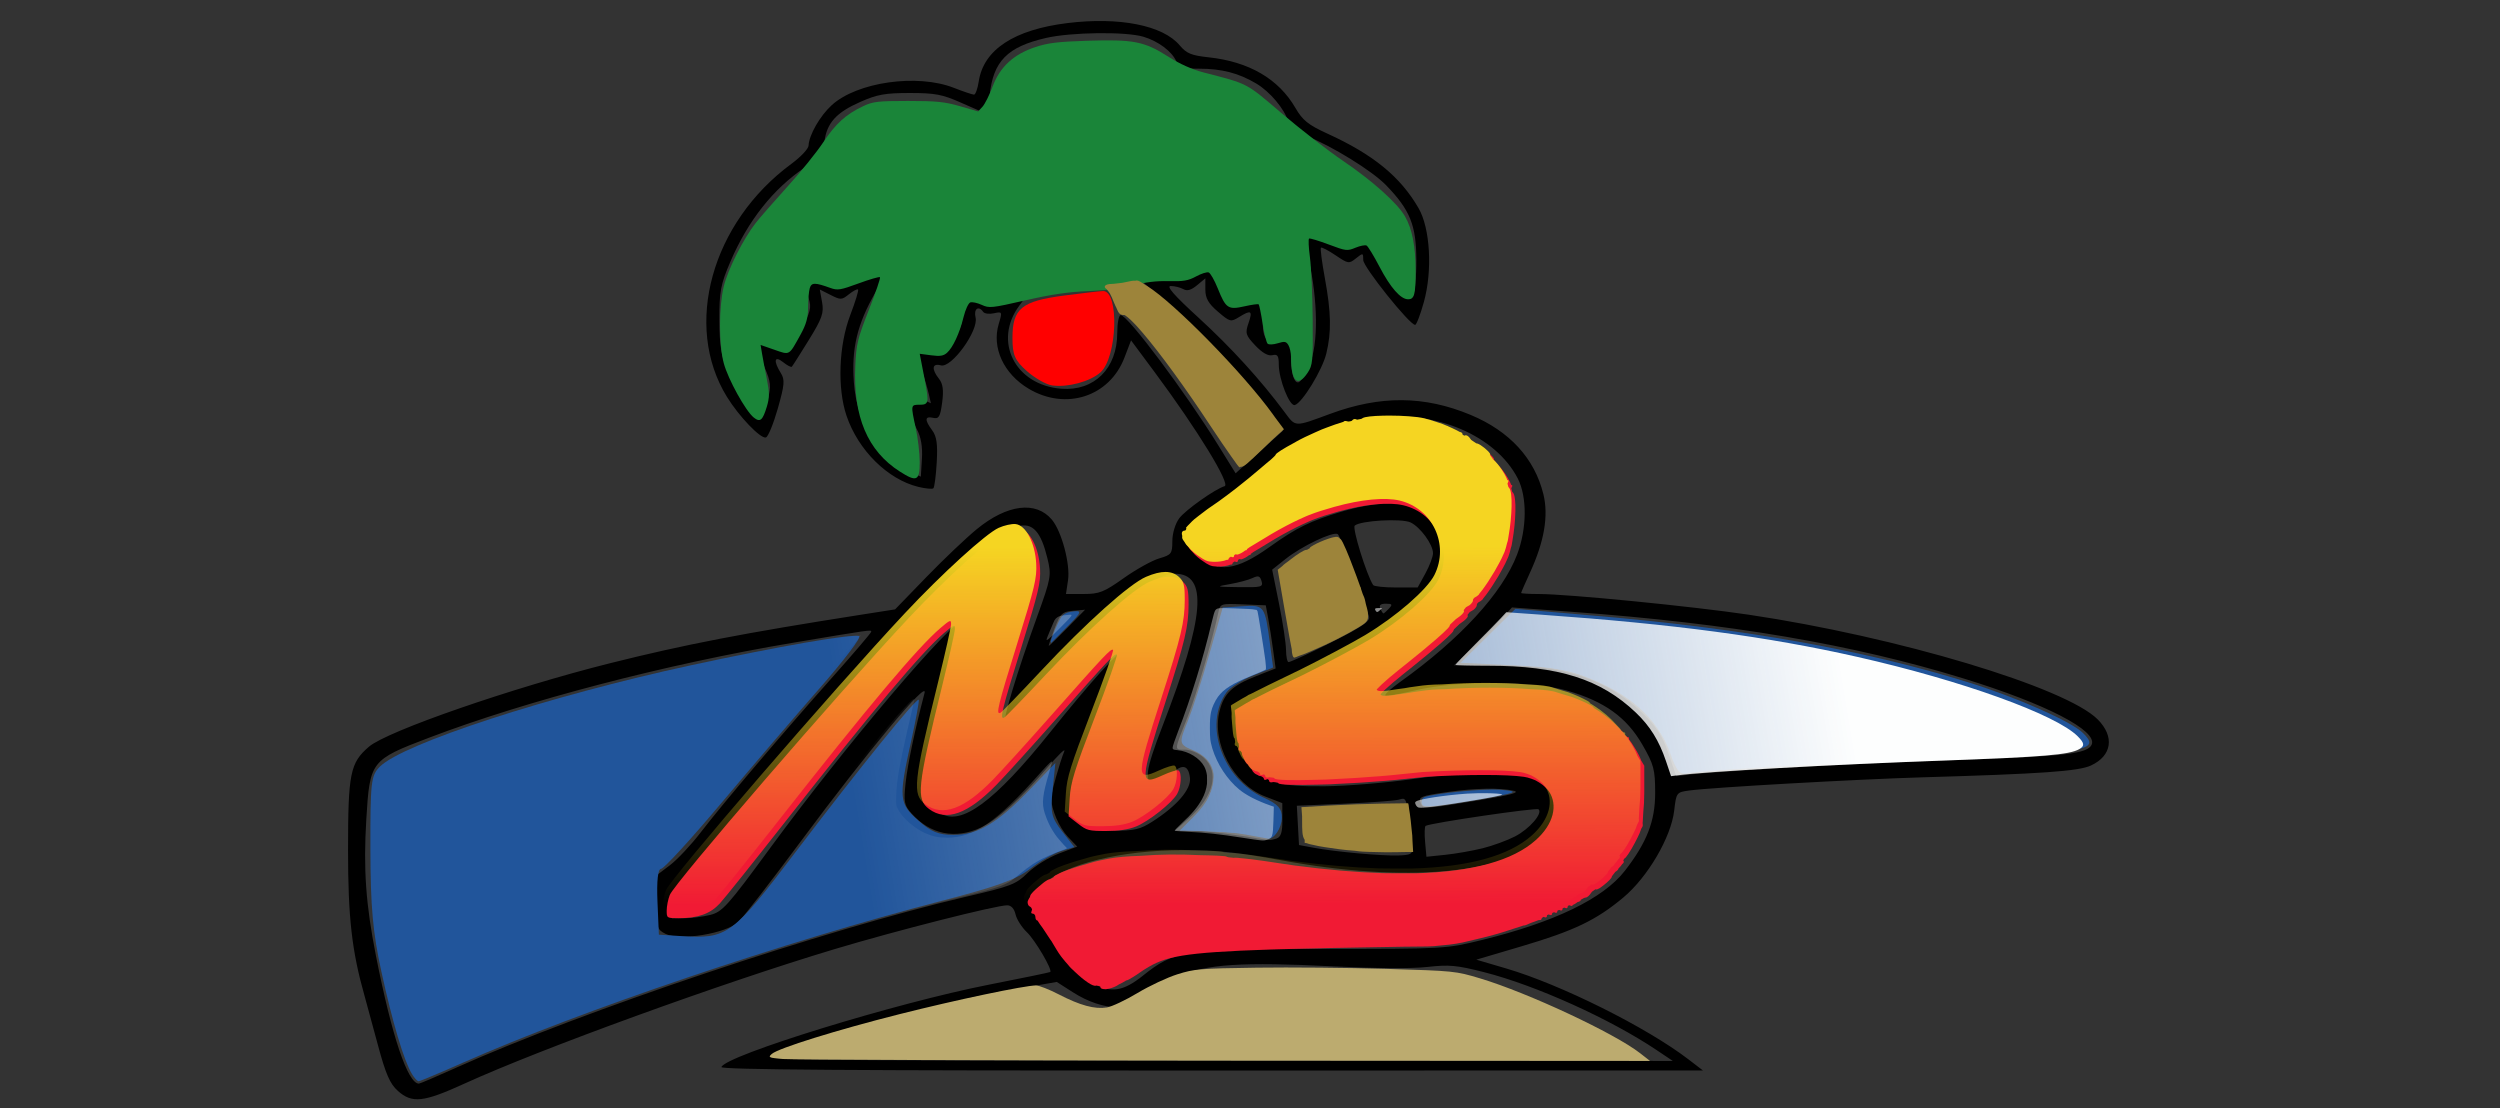 <?xml version="1.0" encoding="UTF-8" standalone="no"?>
<!-- Caetano Ramos -->

<svg
   xmlns:dc="http://purl.org/dc/elements/1.1/"
   xmlns:cc="http://creativecommons.org/ns#"
   xmlns:rdf="http://www.w3.org/1999/02/22-rdf-syntax-ns#"
   xmlns:svg="http://www.w3.org/2000/svg"
   xmlns="http://www.w3.org/2000/svg"
   xmlns:xlink="http://www.w3.org/1999/xlink"
   xmlns:sodipodi="http://sodipodi.sourceforge.net/DTD/sodipodi-0.dtd"
   xmlns:inkscape="http://www.inkscape.org/namespaces/inkscape"
   version="1.1"
   id="svg2"
   width="318.081"
   height="140.995"
   viewBox="0 0 318.081 140.995"
   sodipodi:docname="model3.svg"
   inkscape:version="0.92.4 (5da689c313, 2019-01-14)">
  <rect x="0" y="0" width="318.081" height="140.995" fill="#333333" stroke="none"/>
  <defs
     id="defs6">
    <linearGradient
       id="linearGradient327"
       inkscape:collect="always">
      <stop
         id="stop323"
         offset="0"
         style="stop-color:#f5d522;stop-opacity:1;" />
      <stop
         id="stop325"
         offset="1"
         style="stop-color:#f5d522;stop-opacity:0;" />
    </linearGradient>
    <linearGradient
       id="linearGradient96"
       inkscape:collect="always">
      <stop
         id="stop92"
         offset="0"
         style="stop-color:#fdfefe;stop-opacity:1;" />
      <stop
         id="stop94"
         offset="1"
         style="stop-color:#fdfefe;stop-opacity:0;" />
    </linearGradient>
    <linearGradient
       gradientUnits="userSpaceOnUse"
       y2="209.886"
       x2="592.584"
       y1="176.4"
       x1="820.409"
       id="linearGradient98"
       xlink:href="#linearGradient96"
       inkscape:collect="always" />
    <linearGradient
       gradientTransform="matrix(0.615,0,0,0.615,-81.047,-112.762)"
       gradientUnits="userSpaceOnUse"
       y2="222.443"
       x2="692.445"
       y1="129.098"
       x1="692.254"
       id="linearGradient329"
       xlink:href="#linearGradient327"
       inkscape:collect="always" />
    <linearGradient
       gradientTransform="matrix(0.615,0,0,0.615,-319.02,-40.204)"
       y2="209.886"
       x2="592.584"
       y1="176.4"
       x1="820.409"
       gradientUnits="userSpaceOnUse"
       id="linearGradient380"
       xlink:href="#linearGradient96"
       inkscape:collect="always" />
    <linearGradient
       gradientTransform="matrix(0.615,0,0,0.615,-80.542,-112.256)"
       y2="209.886"
       x2="592.584"
       y1="176.4"
       x1="820.409"
       gradientUnits="userSpaceOnUse"
       id="linearGradient380-4"
       xlink:href="#linearGradient96"
       inkscape:collect="always" />
  </defs>
  <sodipodi:namedview
     pagecolor="#ffffff"
     bordercolor="#666666"
     borderopacity="1"
     objecttolerance="10"
     gridtolerance="10"
     guidetolerance="10"
     inkscape:pageopacity="0"
     inkscape:pageshadow="2"
     inkscape:window-width="1600"
     inkscape:window-height="837"
     id="namedview4"
     showgrid="false"
     inkscape:zoom="1.240625"
     inkscape:cx="14.906832"
     inkscape:cy="143.32292"
     inkscape:window-x="-8"
     inkscape:window-y="-8"
     inkscape:window-maximized="1"
     inkscape:current-layer="layer5" />
  <g
     inkscape:groupmode="layer"
     id="layer1"
     inkscape:label="Layer 1"
     transform="translate(-2.343,-215.645)">
    <g
       inkscape:groupmode="layer"
       id="layer5"
       inkscape:label="Layer 3">
      <g
         transform="matrix(0.898,0,0,0.793,-142.734,311.612)"
         id="g157">
        <g
           id="g132">
          <path
             inkscape:connector-curvature="0"
             id="path20"
             d="m 217.933,54.013 c -1.126,-1.127 -1.73,-2.699 -2.846,-7.414 -0.779,-3.291 -1.622,-6.802 -1.873,-7.804 -1.808,-7.222 -2.348,-12.618 -2.346,-23.411 0.002,-12.336 0.297,-13.992 2.952,-16.587 2.571,-2.513 20.335,-9.479 34.22,-13.418 10.563,-2.997 18.838,-4.808 35.394,-7.747 l 4.942,-0.877 4.422,-5.171 c 2.432,-2.844 5.664,-6.32 7.182,-7.726 4.277,-3.959 8.354,-4.538 10.604,-1.506 1.389,1.871 2.633,7.145 2.294,9.722 l -0.291,2.211 h 2.506 c 2.222,0 2.867,-0.289 5.686,-2.552 1.749,-1.404 4.011,-2.826 5.028,-3.162 1.723,-0.569 1.848,-0.756 1.851,-2.781 0.002,-1.243 0.42,-2.802 0.977,-3.648 0.875,-1.327 5.09,-4.709 6.424,-5.153 0.892,-0.297 -3.848,-9.054 -9.888,-18.267 l -3.362,-5.128 -0.942,2.781 c -2.117,6.255 -8.301,8.524 -13.563,4.979 -3.544,-2.388 -5.259,-6.592 -4.242,-10.4 0.521,-1.951 0.5,-2.004 -0.67,-1.71 -0.664,0.167 -1.353,0.068 -1.53,-0.219 -0.668,-1.081 -1.377,-0.486 -1.081,0.909 0.445,2.099 -3.424,8.143 -4.911,7.671 -1.252,-0.397 -1.374,0.585 -0.269,2.162 0.554,0.79 0.675,1.835 0.443,3.798 -0.273,2.304 -0.464,2.67 -1.284,2.456 -1.185,-0.31 -1.225,0.329 -0.126,2.006 0.635,0.969 0.79,2.215 0.642,5.149 -0.108,2.129 -0.322,3.998 -0.477,4.152 -0.155,0.155 -1.114,0.051 -2.131,-0.23 -4.345,-1.2 -8.524,-5.888 -10.175,-11.417 -1.323,-4.428 -1.097,-11.322 0.529,-16.138 0.725,-2.146 1.223,-3.998 1.107,-4.115 -0.116,-0.117 -0.698,0.228 -1.294,0.767 -1.027,0.929 -1.163,0.935 -2.607,0.106 l -1.523,-0.874 0.325,2.031 c 0.278,1.741 0.009,2.611 -1.887,6.09 -1.216,2.233 -2.296,4.156 -2.4,4.273 -0.104,0.117 -0.658,-0.211 -1.232,-0.731 -1.245,-1.127 -1.412,-0.213 -0.321,1.755 0.586,1.058 0.524,1.883 -0.433,5.687 -0.615,2.447 -1.373,4.535 -1.684,4.639 -0.747,0.249 -3.804,-3.36 -5.525,-6.522 -6.223,-11.433 -2.178,-27.955 9.152,-37.394 1.31,-1.092 2.398,-2.402 2.416,-2.912 0.06,-1.686 1.622,-4.77 3.284,-6.488 3.593,-3.712 12.099,-5.084 17.289,-2.788 1.366,0.604 2.656,1.098 2.869,1.098 0.212,0 0.513,-0.953 0.67,-2.118 0.684,-5.103 5.003,-8.314 12.599,-9.368 7.333,-1.018 13.503,0.372 15.871,3.576 0.963,1.302 1.643,1.621 4.087,1.919 5.742,0.699 9.931,3.466 12.319,8.137 1.007,1.97 1.823,2.712 4.506,4.098 6.52,3.368 10.348,6.911 12.931,11.965 1.654,3.237 1.994,10.009 0.756,15.061 -0.494,2.017 -1.052,3.668 -1.24,3.668 -0.789,0 -7.351,-9.282 -7.351,-10.399 0,-1.17 -0.032,-1.179 -1.029,-0.276 -0.995,0.9 -1.092,0.884 -2.896,-0.492 -1.027,-0.783 -1.958,-1.332 -2.07,-1.219 -0.112,0.112 0.136,2.301 0.552,4.865 0.9,5.547 0.954,8.651 0.209,12.124 -0.57,2.657 -3.417,7.928 -4.464,8.263 -0.742,0.238 -2.268,-4.128 -2.268,-6.49 0,-1.428 -0.173,-1.716 -0.91,-1.512 -0.594,0.164 -1.435,-0.378 -2.419,-1.556 -1.366,-1.636 -1.457,-1.976 -0.959,-3.597 0.615,-2.004 0.379,-2.169 -1.362,-0.95 -1.149,0.804 -1.276,0.767 -2.977,-0.882 -1.352,-1.311 -1.777,-2.156 -1.777,-3.532 v -1.81 l -1.179,1.107 c -0.837,0.787 -1.402,0.966 -1.951,0.619 -0.425,-0.269 -1.217,-0.492 -1.761,-0.496 -0.7,-0.005 0.44,1.472 3.908,5.064 4.61,4.775 8.808,9.988 12.18,15.124 1.627,2.478 1.36,2.464 6.473,0.327 7.151,-2.989 13.357,-2.936 19.926,0.168 5.504,2.602 9.044,6.969 10.293,12.698 0.757,3.475 0.137,7.6 -1.897,12.612 -0.688,1.695 -1.25,3.158 -1.25,3.252 0,0.094 1.122,0.17 2.494,0.17 4.105,0 21.684,1.962 29.762,3.322 21.052,3.544 44.914,11.651 49.43,16.794 2.428,2.765 2.031,5.833 -0.957,7.401 -1.754,0.921 -7.02,1.34 -23.761,1.891 -9.26,0.305 -29.865,1.619 -33.097,2.11 -1.861,0.283 -1.885,0.318 -2.186,3.235 -0.442,4.282 -3.752,10.678 -7.225,13.958 -3.841,3.628 -6.958,5.32 -14.384,7.806 l -6.427,2.151 4.249,1.415 c 7.715,2.569 19.869,9.431 25.773,14.551 l 2.081,1.805 -69.627,0.019 c -51.143,0.014 -69.575,-0.135 -69.433,-0.563 0.626,-1.878 24.742,-10.289 37.871,-13.209 4.721,-1.05 8.646,-1.969 8.721,-2.042 0.343,-0.335 -2.142,-5.122 -3.318,-6.391 -0.722,-0.779 -1.443,-2.067 -1.602,-2.862 -0.181,-0.904 -0.622,-1.446 -1.178,-1.446 -1.598,0 -15.7,4.054 -24.473,7.036 -15.889,5.4 -41.647,15.999 -52.434,21.576 -5.806,3.002 -7.399,3.2 -9.425,1.173 z m 8.223,-3.709 c 18.018,-9.161 52.284,-22.173 72.269,-27.443 6.359,-1.677 7.075,-1.99 8.719,-3.809 0.985,-1.09 2.971,-2.49 4.413,-3.11 l 2.622,-1.128 -1.306,-1.552 c -1.233,-1.465 -2.377,-4.452 -2.383,-6.222 -0.003,-0.829 1.198,-5.692 1.859,-7.523 0.206,-0.572 -0.863,0.598 -2.376,2.601 -3.788,5.014 -7.189,8.482 -9.479,9.667 -3.65,1.888 -7.158,1.063 -9.808,-2.306 -1.021,-1.298 -1.112,-1.849 -0.815,-4.931 0.286,-2.969 1.293,-8.374 2.682,-14.395 0.526,-2.281 -8.16,9.509 -17.439,23.671 -4.218,6.438 -8.242,12.321 -8.941,13.073 -1.724,1.854 -8.261,3.077 -10.298,1.927 -1.239,-0.7 -1.313,-0.985 -1.313,-5.063 v -4.321 l 1.91,-1.637 c 1.05,-0.9 3.017,-3.276 4.37,-5.279 2.997,-4.435 11.525,-15.809 18.782,-25.05 2.955,-3.763 5.373,-6.976 5.373,-7.14 0,-0.34 0.037,-0.346 -11.185,1.792 -17.819,3.396 -37.673,9.267 -51.489,15.226 -8.25,3.558 -8.368,3.732 -8.868,13.08 -0.427,7.977 -0.076,13.631 1.358,21.862 2.255,12.938 4.512,20.55 6.095,20.55 0.143,0 2.506,-1.142 5.252,-2.538 z m 170.116,-2.841 c -6.579,-5.001 -17.103,-10.382 -24.445,-12.5 -3.891,-1.122 -4.938,-1.23 -8.064,-0.835 -2.175,0.275 -7.39,0.238 -13.217,-0.094 -13.076,-0.745 -18.067,-0.375 -22.184,1.643 -1.757,0.862 -3.563,2.129 -4.013,2.816 -1.926,2.939 -6.48,2.808 -10.784,-0.31 l -2.285,-1.656 -5.989,1.196 c -10.466,2.091 -25.799,6.797 -33.96,10.424 -2.172,0.965 -1.294,0.979 62.513,1.016 l 64.716,0.037 z m -72.812,-11.919 c 4.58,-4.114 5.628,-4.29 25.524,-4.305 17.425,-0.013 17.429,-0.013 22.586,-1.451 10.249,-2.858 17.136,-6.632 20.179,-11.059 3.131,-4.556 4.317,-7.988 4.317,-12.501 3.8e-4,-3.79 -0.183,-4.574 -1.82,-7.784 -2.233,-4.377 -5.355,-6.918 -10.627,-8.646 -4.977,-1.632 -15.675,-1.647 -21.629,-0.031 -2.146,0.582 -4.019,0.942 -4.162,0.799 -0.143,-0.143 0.793,-1.112 2.081,-2.153 8.538,-6.902 14.499,-14.251 16.596,-20.458 1.398,-4.139 1.437,-9.25 0.093,-12.209 -3.126,-6.885 -11.769,-11.051 -19.938,-9.612 -6.538,1.152 -14.747,6.172 -17.575,10.748 -0.584,0.945 -2.314,2.425 -3.844,3.288 -4.865,2.746 -6.123,5.455 -3.73,8.037 2.536,2.737 5.218,2.341 9.916,-1.463 3.827,-3.099 5.794,-4.19 10.25,-5.685 4.909,-1.647 9.327,-1.778 11.673,-0.348 1.885,1.149 3.843,4.845 3.843,7.253 0,5.968 -7.416,12.66 -22.218,20.047 -4.134,2.063 -7.113,3.88 -7.478,4.562 -0.943,1.762 -0.245,6.462 1.308,8.808 2.125,3.212 3.801,3.814 10.439,3.751 3.148,-0.03 8.883,-0.57 12.746,-1.199 8.104,-1.321 15.337,-1.263 18.006,0.146 3.344,1.765 3.524,5.771 0.415,9.212 -5.371,5.945 -19.757,7.373 -37.361,3.71 -6.104,-1.27 -9.049,-1.614 -13.833,-1.614 -8.819,0 -16.587,2.16 -19.984,5.557 -1.879,1.879 -1.74,3.761 0.473,6.409 1.001,1.199 1.821,2.463 1.821,2.809 0,1.255 3.141,5.542 4.802,6.555 2.662,1.623 4.326,1.35 7.132,-1.17 z m -61.287,-9.766 c 1.726,-0.479 2.475,-1.426 8.541,-10.792 10.5,-16.212 25.716,-36.54 27.351,-36.54 0.664,0 0.617,0.246 -1.577,8.324 -0.894,3.291 -2.208,9.103 -2.919,12.917 -1.399,7.497 -1.338,7.971 1.274,9.8 2.907,2.036 7.626,-1.905 15.37,-12.832 5.832,-8.231 10.044,-13.527 10.756,-13.527 0.817,0 0.25,1.819 -3.572,11.444 -4.009,10.098 -4.653,13.881 -2.768,16.26 1.037,1.308 1.435,1.431 4.66,1.431 3.045,0 3.803,-0.201 5.555,-1.471 3.471,-2.517 5.491,-5.177 5.31,-6.994 -0.207,-2.075 -1.068,-2.311 -2.584,-0.707 -0.67,0.708 -1.686,1.365 -2.258,1.458 -1.761,0.289 -1.537,-1.809 0.977,-9.145 5.977,-17.44 6.465,-24.371 1.717,-24.371 -3.255,0 -10.246,6.542 -18.087,16.925 -5.723,7.578 -5.579,7.409 -5.97,7.017 -0.37,-0.37 1.677,-8.043 4.549,-17.048 1.981,-6.21 2.047,-6.632 1.461,-9.365 -1.761,-8.218 -4.593,-7.209 -15.642,5.572 -8.241,9.533 -25.854,32.351 -32.097,41.583 -1.188,1.756 -2.785,3.649 -3.548,4.205 -1.11,0.808 -1.44,1.551 -1.647,3.7 l -0.258,2.688 1.757,-0.003 c 0.966,-0.002 2.608,-0.239 3.649,-0.528 z m 99.46,-10.654 c -0.81,-8.623 -0.703,-8.182 -1.9,-7.837 -0.618,0.178 -4.119,0.47 -7.78,0.648 l -6.656,0.324 0.153,3.151 0.153,3.151 2.081,0.439 c 3.064,0.647 9.579,1.32 11.966,1.237 1.746,-0.061 2.065,-0.24 1.983,-1.113 z m 9.983,-0.04 c 1.431,-0.403 3.501,-1.261 4.602,-1.907 2.041,-1.198 3.962,-3.71 3.324,-4.347 -0.3,-0.3 -15.223,2.179 -15.997,2.657 -0.147,0.091 -0.182,1.244 -0.077,2.562 l 0.191,2.397 2.678,-0.315 c 1.473,-0.173 3.849,-0.645 5.279,-1.048 z m -29.177,-1.576 c 0.605,-0.232 0.82,-1.024 0.811,-2.991 l -0.012,-2.676 -2.488,-1.092 c -4.459,-1.957 -7.55,-8.571 -6.399,-13.693 0.639,-2.843 1.778,-4.073 5.176,-5.589 l 2.768,-1.235 -0.359,-2.982 c -0.198,-1.64 -0.512,-3.918 -0.699,-5.063 l -0.34,-2.081 -3.223,-0.154 c -3.164,-0.152 -3.228,-0.128 -3.498,1.301 -0.789,4.179 -3.161,13.345 -4.281,16.542 -2.036,5.81 -2.007,5.463 -0.456,5.463 0.777,0 1.946,0.561 2.662,1.277 2.29,2.29 1.425,6.272 -2.124,9.778 l -1.975,1.951 2.558,0.033 c 2.041,0.026 5.834,0.544 10.709,1.463 0.191,0.036 0.718,-0.077 1.171,-0.25 z m 28.656,-6.124 c 4.552,-0.853 5.891,-1.264 4.942,-1.52 -1.884,-0.508 -5.495,-0.436 -9.326,0.186 -3.917,0.636 -4.251,0.792 -3.862,1.807 0.369,0.962 0.677,0.945 8.246,-0.473 z m 43.961,-5.243 c 6.438,-0.43 17.916,-1.015 25.507,-1.3 13.604,-0.511 16.798,-0.95 17.35,-2.387 0.861,-2.245 -6.478,-6.537 -18.145,-10.612 -15.678,-5.476 -33.148,-8.848 -55.356,-10.685 l -8.635,-0.714 -1.557,1.912 c -0.856,1.052 -2.705,3.141 -4.107,4.644 l -2.55,2.731 h 5.715 c 9.978,0 15.979,2.184 20.95,7.622 2.029,2.22 2.861,3.676 3.723,6.512 l 1.109,3.653 2.145,-0.297 c 1.18,-0.163 7.413,-0.649 13.851,-1.079 z M 347.895,-16.679 c 6.196,-3.41 7.851,-4.578 7.636,-5.394 -1.136,-4.299 -4.064,-13.02 -4.451,-13.26 -0.699,-0.432 -5.121,1.965 -7.377,4 l -1.902,1.715 0.973,5.463 c 0.535,3.004 0.981,6.341 0.991,7.414 0.01,1.073 0.172,1.951 0.359,1.951 0.187,0 1.884,-0.85 3.772,-1.888 z m -35.104,-3.612 2.503,-2.899 -1.707,0.168 c -1.549,0.152 -1.792,0.42 -2.632,2.899 -0.509,1.502 -0.867,2.731 -0.796,2.731 0.071,0 1.255,-1.305 2.632,-2.899 z m 45.559,-3.084 c 0.541,-0.651 0.468,-0.78 -0.44,-0.78 -0.753,0 -0.996,0.24 -0.788,0.78 0.165,0.429 0.363,0.78 0.44,0.78 0.077,0 0.432,-0.351 0.788,-0.78 z m -18.055,-4.41 c -0.219,-0.838 -0.455,-0.928 -1.276,-0.489 -0.554,0.296 -1.991,0.733 -3.194,0.971 -2.09,0.413 -2.033,0.435 1.276,0.489 3.206,0.053 3.443,-0.019 3.194,-0.971 z m 23.211,-1.217 c 0.598,-1.235 1.086,-2.698 1.085,-3.252 -0.002,-1.409 -1.8,-4.202 -3.179,-4.94 -1.27,-0.68 -7.096,-0.305 -7.91,0.509 -0.384,0.384 1.663,7.871 2.607,9.537 0.122,0.215 1.591,0.39 3.265,0.39 h 3.044 z m -72.04,-23.127 c -0.477,-1.006 -0.992,-2.755 -1.144,-3.888 l -0.276,-2.06 1.702,0.88 1.702,0.88 -0.296,-1.478 c -0.163,-0.813 -0.711,-2.93 -1.219,-4.704 -0.508,-1.774 -0.782,-3.367 -0.609,-3.54 0.173,-0.173 1.09,0.158 2.038,0.735 l 1.724,1.049 1.454,-2.191 c 1.202,-1.811 1.454,-2.755 1.456,-5.443 0.001,-1.788 0.165,-3.252 0.364,-3.252 0.199,0 0.998,0.61 1.776,1.355 l 1.414,1.355 2.906,-1.087 c 1.599,-0.598 2.906,-0.969 2.906,-0.823 0,0.145 -0.614,1.191 -1.363,2.324 -3.786,5.72 -0.639,12.807 5.938,13.372 4.663,0.401 7.912,-3.267 7.912,-8.931 0,-1.585 0.222,-2.882 0.494,-2.882 0.985,0 9.075,12.233 13.834,20.917 l 2.443,4.459 3.336,-3.402 3.336,-3.402 -1.707,-2.835 c -2.785,-4.628 -9.819,-13.088 -14.905,-17.928 -2.613,-2.486 -4.75,-4.62 -4.75,-4.742 0,-0.334 4.74,0.188 6.361,0.7 1.245,0.394 1.605,0.222 2.943,-1.402 0.839,-1.017 1.764,-1.702 2.057,-1.521 0.292,0.181 0.693,1.671 0.891,3.312 0.197,1.641 0.713,3.388 1.147,3.882 0.739,0.843 0.909,0.803 2.744,-0.65 1.076,-0.852 2.129,-1.549 2.341,-1.549 0.212,0 0.268,1.636 0.125,3.636 -0.314,4.391 0.43,5.556 2.38,3.724 1.768,-1.661 2.072,-1.39 1.689,1.502 -0.409,3.085 0.089,6.354 0.926,6.075 0.323,-0.108 1.02,-1.347 1.549,-2.754 1.272,-3.387 1.219,-10.267 -0.133,-17.113 -0.564,-2.855 -0.925,-5.29 -0.804,-5.411 0.121,-0.121 1.508,0.634 3.082,1.679 1.574,1.045 3.079,1.9 3.346,1.9 0.267,0 0.957,-0.644 1.534,-1.431 1.34,-1.827 2.034,-1.206 2.496,2.232 0.256,1.901 0.904,3.297 2.461,5.301 1.841,2.369 2.183,2.605 2.646,1.821 0.292,-0.495 0.524,-3.124 0.515,-5.843 -0.019,-5.593 -0.888,-8.028 -4.279,-11.99 -1.987,-2.322 -7.682,-6.304 -11.397,-7.97 -1.46,-0.655 -2.272,-1.396 -2.493,-2.278 -0.497,-1.982 -2.573,-4.775 -4.518,-6.08 -2.499,-1.676 -4.878,-2.377 -8.073,-2.377 -2.419,0 -2.858,-0.158 -3.249,-1.171 -0.622,-1.61 -2.559,-3.252 -4.672,-3.96 -2.518,-0.843 -10.22,-0.733 -13.794,0.198 -5.478,1.427 -7.485,3.74 -7.98,9.197 -0.152,1.681 -0.422,2.989 -0.6,2.907 -0.177,-0.082 -1.724,-0.851 -3.438,-1.71 -2.683,-1.345 -3.692,-1.561 -7.277,-1.561 -3.502,0 -4.616,0.227 -7.023,1.432 -3.407,1.705 -4.736,3.375 -5.074,6.373 -0.216,1.914 -0.593,2.48 -2.746,4.122 -4.516,3.444 -8.071,8.525 -10.569,15.108 -1.392,3.667 -1.585,4.819 -1.569,9.383 0.014,4.064 0.263,5.834 1.142,8.089 1.45,3.723 4.197,8.052 4.732,7.459 0.229,-0.253 0.675,-1.532 0.992,-2.841 0.491,-2.031 0.425,-2.776 -0.45,-5.078 -1.056,-2.78 -1.344,-5.288 -0.606,-5.288 0.231,0 1.22,0.591 2.198,1.313 l 1.779,1.313 1.683,-3.339 c 1.449,-2.875 1.614,-3.581 1.183,-5.081 -0.583,-2.032 -0.66,-4.611 -0.137,-4.611 0.199,0 1.241,0.609 2.316,1.354 l 1.954,1.354 1.552,-1.105 c 1.634,-1.164 5.782,-2.811 5.782,-2.296 0,0.166 -0.918,2.135 -2.039,4.376 -2.566,5.126 -3.366,8.918 -3.028,14.346 0.406,6.519 3.343,12.006 7.602,14.197 l 1.888,0.971 0.158,-2.878 c 0.104,-1.897 -0.138,-3.501 -0.71,-4.707 z"
             style="fill:#000000;stroke:none;stroke-width:0.52"
             sodipodi:nodetypes="cscccsccsccscscccccsccssccccccccccccccccccccccccsccscscscccscsssccccccscccccsccccsccsscsssscscscscsccscsccssssccsscccssccccccsccsccccssssssscsccccccscscccscccsscccscsccssscsscscccscsccsccccsssssssscsscccssccccsccccccccscccccsccscccccccccccccccccccssccccccccsccccscssccccsccccccccscccscccccsccscscccccccccccsccccccccscscccssccscssscccccsscccccsssccccsccsccccccscsscsccccssccccscccsscccssccssssccc" />
          <path
             inkscape:connector-curvature="0"
             id="path219"
             d="m 289.054,-45.355 c -4.583,-3.32 -6.628,-8.797 -6.317,-16.922 0.135,-3.522 0.329,-4.431 1.917,-8.999 0.972,-2.795 1.683,-5.165 1.581,-5.268 -0.103,-0.103 -1.471,0.348 -3.04,1.001 -2.571,1.07 -2.966,1.142 -3.99,0.724 -2.194,-0.895 -2.672,-0.889 -2.92,0.038 -0.127,0.473 -0.233,1.854 -0.236,3.068 -0.004,1.686 -0.26,2.728 -1.084,4.414 -1.657,3.392 -1.471,3.271 -3.695,2.395 l -1.949,-0.768 0.203,1.394 c 0.112,0.767 0.417,2.596 0.678,4.064 0.384,2.16 0.386,3.004 0.01,4.414 -0.6,2.251 -0.957,2.591 -1.863,1.771 -1.154,-1.044 -3.644,-6.153 -4.248,-8.714 -0.706,-2.996 -0.71,-8.961 -0.007,-12.282 0.577,-2.73 2.747,-7.618 4.532,-10.212 0.591,-0.858 2.598,-3.464 4.462,-5.791 1.864,-2.327 4.144,-5.519 5.068,-7.093 1.801,-3.069 3.248,-4.555 5.716,-5.87 1.38,-0.735 2.085,-0.828 6.336,-0.83 4,-0.002 5.204,0.136 7.357,0.842 l 2.575,0.845 0.616,-0.759 c 0.339,-0.418 0.984,-1.874 1.434,-3.236 1.043,-3.157 2.958,-5.163 6.043,-6.329 1.778,-0.672 3.217,-0.871 7.398,-1.023 6.51,-0.237 8.063,0.106 11.409,2.523 1.666,1.203 3.408,2.085 5.105,2.582 6.333,1.857 5.894,1.597 11.012,6.54 2.643,2.553 6.544,5.98 8.669,7.615 4.217,3.246 7.721,6.798 8.791,8.913 1.019,2.014 1.51,4.842 1.51,8.696 0,3.873 -0.172,4.61 -1.074,4.61 -1.049,0 -2.492,-1.861 -4.04,-5.21 -0.809,-1.752 -1.634,-3.285 -1.832,-3.408 -0.199,-0.123 -0.91,0.034 -1.582,0.349 -1.167,0.547 -1.333,0.524 -3.783,-0.519 -1.409,-0.6 -2.662,-1.029 -2.783,-0.954 -0.122,0.075 -0.069,1.429 0.118,3.008 0.186,1.579 0.363,6.099 0.392,10.045 0.049,6.628 -0.004,7.271 -0.703,8.46 -1.437,2.447 -2.354,1.476 -2.367,-2.506 -0.002,-0.671 -0.171,-1.531 -0.374,-1.911 -0.317,-0.593 -0.531,-0.636 -1.499,-0.298 -0.643,0.224 -1.264,0.255 -1.442,0.072 -0.172,-0.177 -0.493,-1.635 -0.713,-3.24 -0.221,-1.605 -0.472,-2.988 -0.558,-3.075 -0.086,-0.086 -0.984,0.055 -1.995,0.315 -2.327,0.596 -2.66,0.346 -3.791,-2.851 -0.469,-1.325 -1.055,-2.488 -1.302,-2.586 -0.248,-0.097 -1.052,0.195 -1.787,0.649 -1.095,0.677 -1.801,0.813 -3.901,0.751 -1.746,-0.051 -3.289,0.161 -4.835,0.665 -1.467,0.478 -3.701,0.804 -6.317,0.92 -3,0.134 -5.357,0.52 -9.114,1.493 -4.816,1.247 -5.123,1.283 -6.195,0.729 -0.62,-0.321 -1.347,-0.499 -1.615,-0.396 -0.268,0.103 -0.697,1.149 -0.953,2.326 -0.572,2.625 -1.509,4.918 -2.356,5.765 -0.499,0.499 -0.985,0.585 -2.249,0.395 l -1.612,-0.242 0.179,1.053 c 0.098,0.579 0.346,2.036 0.551,3.236 0.605,3.552 0.542,3.887 -0.732,3.887 -1.284,0 -1.282,-0.012 -0.552,3.803 0.303,1.586 0.552,4.028 0.552,5.426 0,2.995 -0.425,3.221 -2.809,1.494 z"
             style="fill:#1a8539;fill-opacity:1;stroke:none;stroke-width:0.368;stroke-opacity:1"
             sodipodi:nodetypes="ccccssccccccccccccscccccccccccsccssccccccsccccccccccccsccccscccccscscc" />
          <path
             id="path221"
             d="m 322.621,-76.019 c -0.034,-4.9e-5 -0.063,0.005 -0.089,0.016 -0.022,0.009 -0.073,0.02 -0.102,0.029 -0.192,-0.025 -0.395,-7.99e-4 -0.615,0.043 -0.134,0.026 -0.277,0.058 -0.437,0.103 -0.003,9.22e-4 -0.005,0.002 -0.008,0.002 -0.234,0.067 -0.507,0.126 -0.786,0.18 -0.197,0.026 -0.373,0.058 -0.571,0.079 -0.294,0.031 -0.461,0.059 -0.679,0.088 -0.08,0.004 -0.171,0.014 -0.239,0.014 -0.123,0 -0.234,0.008 -0.336,0.022 -0.002,2.28e-4 -0.003,-2.31e-4 -0.005,0 -0.035,0.005 -0.061,0.014 -0.094,0.02 -0.057,0.011 -0.117,0.021 -0.166,0.036 -0.052,0.016 -0.092,0.035 -0.135,0.055 -0.024,0.011 -0.051,0.02 -0.072,0.032 -0.046,0.027 -0.079,0.057 -0.111,0.089 -0.007,0.007 -0.017,0.012 -0.023,0.019 -0.034,0.04 -0.055,0.083 -0.066,0.127 -0.022,0.092 0.009,0.191 0.094,0.293 0.042,0.051 0.098,0.102 0.168,0.153 0.08,0.124 0.176,0.261 0.303,0.429 0.048,0.063 0.101,0.16 0.154,0.249 0.091,0.19 0.187,0.411 0.282,0.651 0.096,0.241 0.191,0.501 0.281,0.771 0.068,0.205 0.144,0.392 0.222,0.572 0.043,0.101 0.083,0.191 0.127,0.284 0.004,0.009 0.008,0.018 0.012,0.026 0.024,0.06 0.042,0.133 0.067,0.189 0.26,0.763 0.514,0.987 0.996,0.972 0.04,-0.001 0.085,0.007 0.135,0.022 0.236,0.17 0.528,0.443 0.866,0.806 0.001,0.001 0.002,0.002 0.004,0.004 0.004,0.004 0.006,0.008 0.01,0.012 0.142,0.153 0.296,0.329 0.454,0.513 0.156,0.184 0.312,0.37 0.483,0.583 0.2,0.25 0.413,0.526 0.633,0.816 0.033,0.043 0.069,0.091 0.102,0.135 2.435,3.227 5.975,8.702 9.703,15.112 1.069,1.838 2.048,3.459 2.766,4.602 0.026,0.042 0.063,0.105 0.089,0.145 0.623,1.021 1.064,1.689 1.133,1.689 0.002,0 0.018,-0.014 0.02,-0.014 10e-4,3.14e-4 0.009,0.012 0.01,0.012 0.022,4.13e-4 0.086,-0.045 0.155,-0.096 0.407,0.085 0.908,-0.454 3.226,-2.971 l 1.179,-1.281 0.836,-0.87 0.842,-0.848 -0.012,-0.017 0.035,-0.036 -1.245,-1.889 -0.281,-0.446 c -4.105,-6.492 -14.026,-17.965 -17.834,-20.623 -0.084,-0.058 -0.135,-0.085 -0.211,-0.137 -0.62,-0.502 -1.047,-0.767 -1.271,-0.768 z m 28.35,41.135 c -0.119,-0.012 -0.251,0.018 -0.405,0.056 -0.014,0.002 -0.031,-0.001 -0.044,0.001 -0.054,0.011 -0.126,0.034 -0.187,0.05 -0.002,4.3e-4 -0.003,6.15e-4 -0.005,0.001 -0.036,0.01 -0.07,0.018 -0.109,0.03 -0.153,0.047 -0.328,0.112 -0.517,0.187 -0.707,0.27 -1.503,0.666 -2.025,1.003 -0.154,0.096 -0.282,0.183 -0.374,0.258 -0.015,0.012 -0.037,0.027 -0.05,0.038 l -10e-4,0.001 c -0.009,0.009 -0.016,0.017 -0.024,0.025 l -0.001,0.001 c -0.025,0.024 -0.045,0.048 -0.059,0.068 -0.014,0.022 -0.026,0.043 -0.026,0.059 0,0.018 -0.012,0.032 -0.017,0.049 -0.129,0.082 -0.256,0.164 -0.385,0.249 h -10e-4 c -0.038,0.005 -0.074,0.013 -0.114,0.013 -0.284,0 -1.309,0.718 -2.277,1.594 l -0.178,0.161 c -0.406,0.333 -0.736,0.596 -0.946,0.857 -0.002,0.002 -0.004,0.004 -0.006,0.006 l -0.631,0.571 1.03,6.774 c 0.051,0.338 0.09,0.556 0.141,0.883 0.023,0.152 0.033,0.215 0.057,0.374 0.292,1.95 0.576,3.699 0.757,4.715 0.011,0.75 0.167,1.355 0.362,1.355 0.074,0 0.392,-0.142 0.806,-0.342 0.443,-0.14 1.135,-0.468 1.967,-0.894 0.005,-0.002 0.011,-0.006 0.016,-0.008 0.461,-0.22 0.945,-0.463 1.458,-0.732 0.012,-0.006 0.023,-0.011 0.035,-0.017 0.006,-0.003 0.012,-0.007 0.018,-0.01 0.472,-0.248 0.951,-0.509 1.439,-0.785 0.069,-0.039 0.135,-0.075 0.204,-0.114 0.422,-0.241 0.837,-0.488 1.252,-0.739 0.125,-0.075 0.251,-0.148 0.374,-0.223 0.512,-0.316 1.008,-0.634 1.472,-0.949 0.509,-0.346 0.845,-0.594 1.062,-0.835 0.361,-0.401 0.39,-0.78 0.329,-1.557 -0.022,-0.278 -0.141,-0.803 -0.296,-1.413 -6.2e-4,-0.003 -0.002,-0.007 -0.002,-0.011 -0.024,-0.128 -0.046,-0.229 -0.07,-0.375 -0.067,-0.416 -0.212,-0.872 -0.364,-1.204 -6.2e-4,-0.001 -0.002,-0.003 -0.002,-0.005 -0.034,-0.115 -0.071,-0.238 -0.106,-0.356 -0.05,-0.168 -0.098,-0.331 -0.15,-0.505 0.029,-0.053 -0.002,-0.162 -0.091,-0.304 -5.7e-4,-6.15e-4 -6.2e-4,-0.001 -10e-4,-0.003 -0.32,-1.04 -0.674,-2.119 -1.03,-3.161 -0.003,-0.01 -0.006,-0.019 -0.01,-0.029 -0.597,-1.829 -1.415,-4.048 -1.703,-4.394 -0.037,-0.045 -0.09,-0.083 -0.139,-0.121 -0.145,-0.199 -0.28,-0.283 -0.431,-0.298 z m 9.967,42.744 -1.23,0.022 -0.242,0.004 -2.136,0.032 c -2.062,0.032 -5.446,0.172 -7.519,0.311 l -3.771,0.254 v 10e-4 l -0.092,0.006 0.096,1.498 0.001,0.574 c 0.004,1.641 -0.009,2.574 0.363,3.172 v 0.479 l 0.354,0.065 c 0.01,0.008 0.019,0.023 0.029,0.029 0.107,0.066 0.468,0.16 0.925,0.261 0.002,4.5e-4 0.004,6.1e-4 0.006,10e-4 0.78,0.231 1.925,0.405 3.604,0.67 0.582,0.092 1.36,0.173 2.183,0.244 0.122,0.019 0.572,0.08 0.624,0.09 0.303,0.06 1.994,0.129 3.757,0.153 0.643,0.009 1.153,0.004 1.608,-0.013 0.358,-0.002 0.67,-0.011 0.954,-0.025 l 1.324,-0.006 -0.093,-1.791 c 0.007,-0.499 -0.045,-1.141 -0.132,-1.945 -0.072,-0.894 -0.156,-1.781 -0.237,-2.371 l -0.109,-0.8 c -0.015,-0.147 -0.08,-0.709 -0.081,-0.732 -7e-5,-0.006 -0.016,-0.009 -0.023,-0.014 l -0.023,-0.169 -0.141,0.002 z"
             style="fill:#9d843a;fill-opacity:1;stroke:none;stroke-width:0.368"
             inkscape:connector-curvature="0"
             sodipodi:nodetypes="cccccccccscccccccccccccccccccccccccccccccscccccccccccccccccccccccccccccscccscccccccccscccccccccccccccccccccccccccccccccccccccccccccccccccccccccccc" />
          <path
             inkscape:connector-curvature="0"
             id="path273"
             d="m 272.488,48.893 c -2.022,-0.198 -2.14,-0.259 -1.58,-0.815 0.926,-0.921 9.132,-3.814 18.113,-6.385 7.886,-2.258 17.723,-4.602 19.314,-4.602 0.434,0 1.895,0.649 3.245,1.442 3.005,1.765 5.101,2.409 6.804,2.089 0.711,-0.133 2.664,-1.176 4.339,-2.317 1.675,-1.141 4.214,-2.49 5.64,-2.999 2.432,-0.866 3.135,-0.933 11.239,-1.066 4.755,-0.078 13.032,0.009 18.394,0.192 9.601,0.329 9.802,0.352 13.243,1.519 6.765,2.294 19.061,8.801 22.688,12.005 l 1.408,1.244 -60.331,-0.046 c -33.182,-0.026 -61.314,-0.143 -62.516,-0.261 z"
             style="fill:#bcab6f;fill-opacity:1;stroke:none;stroke-width:0.368"
             sodipodi:nodetypes="ccsssccsccsccscc" />
          <path
             id="path299"
             d="m 358.978,-53.578 c -0.335,-8e-4 -0.652,0.008 -0.968,0.017 -1.411,0.039 -2.575,0.167 -2.85,0.395 -0.057,0.047 -0.12,0.085 -0.183,0.12 -0.192,0.04 -0.384,0.082 -0.577,0.127 -0.015,-0.003 -0.029,-0.007 -0.043,-0.012 -0.034,-0.009 -0.068,-0.018 -0.094,-0.034 -0.188,-0.116 -0.442,-0.05 -0.564,0.147 -0.027,0.043 -0.068,0.078 -0.113,0.108 -0.06,0.017 -0.121,0.033 -0.181,0.05 -0.043,0.006 -0.092,0.017 -0.133,0.022 -0.02,0.003 -0.052,0.011 -0.074,0.014 -0.032,-9.23e-4 -0.063,6.77e-4 -0.095,-0.004 -0.055,-0.007 -0.11,-0.02 -0.165,-0.041 -0.222,-0.085 -0.408,-0.042 -0.491,0.09 -0.106,0.033 -0.215,0.076 -0.324,0.124 -0.001,5.27e-4 -0.002,6.77e-4 -0.004,0.001 -0.253,0.081 -0.547,0.187 -0.863,0.31 -0.317,0.123 -0.66,0.265 -1.018,0.421 -0.043,0.019 -0.081,0.032 -0.125,0.052 -0.413,0.156 -0.987,0.432 -1.627,0.763 -0.03,0.015 -0.054,0.026 -0.084,0.042 -0.46,0.228 -0.906,0.461 -1.335,0.697 -0.051,0.028 -0.102,0.055 -0.153,0.083 -0.437,0.243 -0.853,0.484 -1.206,0.714 -0.029,0.019 -0.081,0.062 -0.112,0.083 -10e-4,6.15e-4 -0.004,0.002 -0.005,0.003 -0.056,0.035 -0.123,0.069 -0.177,0.105 -1.422,0.867 -2.581,1.67 -2.581,1.895 0,0.065 -0.271,0.363 -0.645,0.747 -0.219,0.206 -0.389,0.363 -0.639,0.601 -0.377,0.35 -0.767,0.726 -1.163,1.117 -0.008,0.007 -0.014,0.013 -0.022,0.02 -0.034,0.033 -0.072,0.067 -0.106,0.1 -0.4,0.389 -0.834,0.798 -1.269,1.204 l -0.001,0.001 c -0.588,0.54 -1.183,1.077 -1.769,1.602 -0.832,0.727 -1.599,1.384 -2.112,1.796 -0.093,0.075 -0.181,0.152 -0.273,0.227 -0.064,0.05 -0.156,0.128 -0.213,0.171 -0.45,0.336 -0.874,0.671 -1.283,1.003 -0.089,0.072 -0.175,0.142 -0.262,0.214 -0.398,0.329 -0.775,0.651 -1.109,0.954 -0.002,0.002 -0.005,0.004 -0.007,0.006 -0.476,0.396 -0.891,0.79 -1.198,1.179 -0.049,0.052 -0.067,0.08 -0.112,0.129 -0.107,0.119 -0.207,0.23 -0.281,0.323 -0.181,0.222 -0.295,0.387 -0.227,0.387 0.025,0 0.035,0.016 0.047,0.03 v 0.001 c -10e-4,0.016 -2e-5,0.03 0.002,0.043 -0.029,0.061 -0.051,0.123 -0.076,0.184 -0.025,0.034 -0.059,0.074 -0.083,0.107 -0.005,5.85e-4 -0.009,0.003 -0.014,0.003 -0.082,0 -0.148,0.015 -0.208,0.036 -0.015,0.005 -0.029,0.011 -0.043,0.018 -0.053,0.026 -0.099,0.058 -0.132,0.101 -0.006,0.007 -0.008,0.016 -0.013,0.023 -0.026,0.039 -0.044,0.085 -0.057,0.136 -0.005,0.019 -0.011,0.038 -0.014,0.059 -0.008,0.056 -0.009,0.117 -0.005,0.184 0.006,0.083 0.029,0.18 0.053,0.276 -0.002,0.017 -0.01,0.038 -0.01,0.053 0,0.031 0.009,0.069 0.017,0.107 -0.007,0.044 -0.017,0.089 -0.017,0.129 0,0.176 0.15,0.464 0.385,0.801 0.008,0.019 0.022,0.055 0.029,0.072 0.068,0.165 0.263,0.414 0.513,0.69 5.4e-4,6.15e-4 6.2e-4,0.002 0.001,0.003 0.202,0.287 0.453,0.573 0.755,0.857 0.283,0.267 0.528,0.472 0.761,0.637 0.002,0.002 0.004,0.003 0.006,0.005 0.131,0.107 0.263,0.207 0.397,0.3 0.022,0.016 0.044,0.033 0.066,0.048 0.149,0.101 0.299,0.195 0.449,0.275 0.092,0.049 0.207,0.086 0.33,0.117 0.037,0.01 0.072,0.021 0.112,0.029 0.018,0.004 0.038,0.005 0.057,0.008 0.167,0.031 0.348,0.049 0.54,0.056 0.021,0.001 0.042,2.89e-4 0.064,0.001 0.172,0.004 0.344,6.16e-4 0.519,-0.012 0.169,-0.012 0.331,-0.031 0.49,-0.058 0.014,-0.003 0.026,-0.005 0.04,-0.007 0.152,-0.026 0.293,-0.057 0.424,-0.095 0.001,-3.69e-4 0.002,-6.15e-4 0.004,-0.001 0.002,-6.15e-4 0.004,-0.002 0.007,-0.003 0.137,-0.04 0.256,-0.086 0.357,-0.137 h 10e-4 c 0.015,-1.36e-4 0.032,-0.001 0.041,0.001 0.148,0.039 0.268,-0.096 0.274,-0.302 0.082,-0.053 0.167,-0.104 0.228,-0.166 0.018,-0.018 0.037,-0.028 0.055,-0.046 0.028,0.008 0.056,0.016 0.086,0.035 0.202,0.125 0.368,0.052 0.368,-0.162 0,-0.05 0.01,-0.094 0.023,-0.133 0.067,-0.038 0.146,-0.089 0.216,-0.13 0.029,0.007 0.058,0.014 0.09,0.034 0.02,0.012 0.043,0.009 0.064,0.014 0.004,0.001 0.009,0.003 0.013,0.004 0.076,0.016 0.156,0 0.233,-0.056 0.253,-0.089 0.592,-0.296 0.919,-0.589 0.013,-0.011 0.028,-0.023 0.041,-0.035 0.132,0.028 0.225,-0.047 0.235,-0.199 0.11,-0.095 0.218,-0.181 0.329,-0.274 l 10e-4,-0.001 c 0.527,-0.346 1.099,-0.732 1.723,-1.176 0.437,-0.31 0.912,-0.634 1.394,-0.956 0.103,-0.069 0.205,-0.134 0.308,-0.202 0.16,-0.106 0.318,-0.207 0.476,-0.31 0.143,-0.092 0.277,-0.175 0.415,-0.262 1.248,-0.782 2.466,-1.468 3.662,-2.055 0.061,-0.029 0.123,-0.059 0.184,-0.087 0.106,-0.051 0.211,-0.098 0.317,-0.148 1.078,-0.476 2.194,-0.874 3.592,-1.315 3.782,-1.192 7.156,-1.558 9.222,-1 4.672,1.262 7.075,7.095 4.923,11.95 -1.037,2.338 -5.415,6.644 -9.733,9.58 -0.031,0.022 -0.061,0.042 -0.092,0.064 -1.821,1.23 -5.982,3.738 -9.301,5.605 -0.262,0.143 -0.522,0.286 -0.792,0.43 -0.669,0.358 -1.259,0.694 -1.917,1.054 -0.602,0.33 -1.183,0.645 -1.734,0.953 -0.926,0.518 -1.81,1.013 -2.455,1.393 -0.212,0.083 -0.435,0.208 -0.598,0.358 -0.01,0.009 -0.029,0.022 -0.04,0.031 -0.006,0.003 -0.01,0.006 -0.014,0.01 -0.174,0.108 -0.415,0.25 -0.521,0.322 l -1.2,0.815 -0.266,0.179 v 0.001 l -0.112,0.076 10e-4,0.041 -0.066,0.042 0.105,1.054 0.01,0.28 c -0.029,0.433 0.011,0.927 0.061,1.557 9e-5,10e-4 -9e-5,0.002 0,0.004 0.021,0.401 0.049,0.766 0.084,1.096 1.3e-4,0.002 -1.3e-4,0.003 0,0.005 0.004,0.049 0.009,0.087 0.013,0.133 0.008,0.073 0.015,0.163 0.024,0.231 0.004,0.035 0.008,0.078 0.012,0.112 0.013,0.108 0.028,0.19 0.043,0.278 0.015,0.085 0.03,0.184 0.047,0.246 0.008,0.031 0.016,0.058 0.024,0.083 0.007,0.021 0.014,0.045 0.022,0.061 0.018,0.041 0.035,0.07 0.054,0.082 0.014,0.008 0.022,0.027 0.034,0.038 0.002,0.003 0.004,0.012 0.006,0.014 0.004,0.004 0.005,0.01 0.008,0.014 0.017,0.138 0.05,0.45 0.065,0.548 -0.009,0.037 -0.009,0.073 -0.023,0.109 -0.026,0.069 -0.038,0.132 -0.043,0.192 v 0.001 c -0.001,0.014 -8e-5,0.026 0,0.04 2e-5,0.001 -2e-5,0.002 0,0.004 3.2e-4,0.046 0.007,0.087 0.019,0.124 3e-4,6.2e-4 6.2e-4,0.002 0.001,0.002 0.004,0.01 0.006,0.02 0.011,0.029 0.018,0.04 0.044,0.072 0.077,0.096 0.004,0.003 0.006,0.008 0.011,0.011 0.002,0.001 0.003,0.004 0.005,0.005 0.017,0.011 0.042,0.013 0.065,0.019 0.019,0.004 0.033,0.017 0.055,0.017 0.016,0 0.028,0.004 0.042,0.006 0.028,0.029 0.133,0.217 0.208,0.344 -0.01,0.03 -0.02,0.059 -0.019,0.101 3.2e-4,0.008 0.003,0.018 0.004,0.026 0.004,0.053 0.017,0.118 0.036,0.186 0.002,0.006 0.007,0.014 0.008,0.02 0.045,0.158 0.127,0.349 0.234,0.562 v 0.001 c 0.154,0.432 0.368,0.835 0.542,0.928 l 10e-4,0.001 c 0.186,0.285 0.382,0.569 0.583,0.827 0.06,0.199 0.185,0.399 0.351,0.565 0.136,0.136 0.298,0.236 0.461,0.305 0.134,0.105 0.253,0.174 0.339,0.174 0.053,0 0.101,0.011 0.15,0.02 0.241,0.122 0.41,0.28 0.41,0.412 0,0.191 0.165,0.244 0.368,0.119 0.042,-0.026 0.08,-0.036 0.118,-0.044 0.016,-0.003 0.033,-0.006 0.048,-0.006 h 0.001 c 0.008,-7e-5 0.014,0.003 0.022,0.004 0.002,1.7e-4 0.003,10e-4 0.005,10e-4 0.002,6.2e-4 0.004,0.001 0.006,0.002 0.085,0.068 0.142,0.127 0.154,0.172 0.006,0.024 0.014,0.044 0.014,0.073 0,0.02 0.011,0.034 0.014,0.052 0.006,0.028 0.01,0.057 0.023,0.078 0.013,0.024 0.034,0.041 0.055,0.059 0.007,0.006 0.013,0.012 0.02,0.017 0.006,0.006 0.012,0.011 0.019,0.016 h 0.001 c 0.021,0.012 0.043,0.02 0.067,0.026 0.026,0.008 0.054,0.011 0.084,0.013 0.022,0.001 0.043,0.004 0.067,0.002 6.2e-4,-7e-5 0.002,7e-5 0.002,0 0.058,-0.005 0.12,-0.017 0.186,-0.042 0.024,-0.009 0.048,-0.007 0.072,-0.013 0.166,0.03 0.363,0.057 0.591,0.081 0.048,0.034 0.091,0.072 0.12,0.12 0.02,0.032 0.076,0.06 0.154,0.086 0.006,0.002 0.01,0.003 0.016,0.005 0.057,0.018 0.151,0.032 0.234,0.047 0.044,0.008 0.078,0.016 0.129,0.023 0.563,0.08 1.602,0.106 2.866,0.1 0.016,-8e-5 0.031,10e-5 0.047,0 0.009,-6e-5 0.02,8e-5 0.029,0 0.653,-0.004 1.36,-0.02 2.135,-0.044 0.088,-0.002 0.185,-0.007 0.273,-0.008 0.463,-0.009 0.92,-0.016 1.439,-0.042 0.189,-0.009 0.447,-0.031 0.656,-0.044 0.003,-2e-4 0.007,-0.001 0.01,-0.001 1.095,-0.054 2.221,-0.122 3.378,-0.203 0.019,-0.001 0.038,-0.002 0.057,-0.004 0.034,-0.002 0.063,-0.005 0.096,-0.007 0.006,-4e-4 0.011,-6.2e-4 0.017,-0.001 1.171,-0.083 2.327,-0.178 3.469,-0.285 0.208,-0.019 0.416,-0.037 0.621,-0.057 0.311,-0.031 0.61,-0.063 0.913,-0.095 0.824,-0.086 1.628,-0.176 2.372,-0.274 0.678,-0.089 1.363,-0.167 2.049,-0.238 5.799,-0.382 11.487,-0.392 13.834,0.008 0.17,0.036 0.339,0.072 0.493,0.112 0.001,3e-4 0.002,6.2e-4 0.004,10e-4 0.393,0.12 0.739,0.263 1.066,0.416 0.054,0.028 0.101,0.062 0.154,0.091 0.667,0.409 1.191,0.866 1.587,1.385 0.091,0.125 0.185,0.248 0.262,0.381 2.8e-4,4.8e-4 10e-4,6.2e-4 10e-4,10e-4 2.8e-4,4.7e-4 6.1e-4,6.2e-4 0.001,0.001 1.241,2.134 0.654,5.181 -1.889,7.755 -3.266,3.307 -8.975,5.081 -16.993,5.331 -0.856,0.004 -1.827,0.004 -2.959,-0.001 -0.706,-0.003 -1.161,-0.015 -1.759,-0.02 -3.739,-0.135 -7.887,-0.542 -12.438,-1.222 -0.761,-0.123 -1.517,-0.242 -2.301,-0.383 -0.719,-0.13 -1.409,-0.245 -2.068,-0.352 -0.011,-0.002 -0.019,-0.003 -0.03,-0.005 -0.635,-0.103 -1.2,-0.186 -1.733,-0.261 -0.015,-0.002 -0.033,-0.005 -0.048,-0.007 -0.002,-3.5e-4 -0.004,-6.1e-4 -0.006,-0.001 -0.364,-0.051 -0.658,-0.086 -0.954,-0.121 -0.769,-0.096 -1.377,-0.155 -1.492,-0.111 -0.007,0.002 -0.016,0.002 -0.023,0.005 -0.253,-0.03 -0.505,-0.06 -0.757,-0.089 -0.127,-0.038 -0.239,-0.08 -0.304,-0.127 -0.042,-0.031 -0.253,-0.056 -0.532,-0.078 -0.388,-0.044 -1.019,-0.074 -1.745,-0.097 -0.453,-0.015 -0.914,-0.029 -1.462,-0.037 -2.926,-0.166 -5.705,-0.132 -8.292,0.099 -0.016,6.2e-4 -0.029,0.001 -0.042,0.002 -0.006,3.9e-4 -0.011,0.001 -0.018,0.001 -0.504,0.02 -0.969,0.043 -1.39,0.07 -0.412,0.026 -0.797,0.057 -1.149,0.091 -0.021,0.002 -0.042,0.005 -0.062,0.007 -0.33,0.033 -0.645,0.071 -0.938,0.113 -0.031,0.004 -0.063,0.009 -0.094,0.013 -0.291,0.043 -0.575,0.093 -0.847,0.147 -0.006,10e-4 -0.011,10e-4 -0.017,0.002 -0.009,0.002 -0.018,0.004 -0.028,0.006 -0.43,0.086 -0.853,0.182 -1.289,0.299 -0.016,0.004 -0.031,0.009 -0.047,0.013 -0.475,0.111 -0.945,0.248 -1.321,0.382 -0.026,0.009 -0.06,0.018 -0.085,0.028 -0.008,0.003 -0.02,0.006 -0.028,0.008 -0.495,0.153 -0.971,0.311 -1.43,0.471 -0.008,0.003 -0.017,0.006 -0.025,0.008 -0.089,0.031 -0.176,0.061 -0.263,0.092 -0.002,6.2e-4 -0.005,10e-4 -0.007,0.002 -0.398,0.143 -0.774,0.285 -1.121,0.424 -0.009,0.004 -0.02,0.007 -0.029,0.011 -0.045,0.018 -0.101,0.037 -0.145,0.055 -0.002,0.001 -0.006,0.002 -0.008,0.004 -0.234,0.087 -0.477,0.199 -0.722,0.315 -0.013,0.006 -0.027,0.012 -0.041,0.018 -0.009,0.004 -0.018,0.008 -0.026,0.012 -0.026,0.012 -0.052,0.023 -0.077,0.035 -0.002,0.001 -0.004,0.002 -0.006,0.004 -0.002,10e-4 -0.005,0.002 -0.007,0.004 -0.092,0.046 -0.17,0.084 -0.257,0.131 -0.002,10e-4 -0.002,0.002 -0.005,0.004 -0.251,0.128 -0.453,0.244 -0.602,0.348 -0.028,0.019 -0.061,0.039 -0.085,0.058 -0.053,0.041 -0.106,0.082 -0.138,0.118 -0.007,0.007 -0.015,0.015 -0.02,0.022 -0.036,0.044 -0.06,0.085 -0.06,0.12 0,0.008 -0.004,0.015 -0.007,0.023 -0.077,0.046 -0.15,0.093 -0.225,0.139 -0.089,0.053 -0.182,0.107 -0.268,0.16 -0.003,4e-5 -0.006,0.001 -0.01,0.001 -0.067,0 -0.15,0.029 -0.24,0.071 -0.015,0.007 -0.029,0.014 -0.044,0.022 -0.05,0.025 -0.107,0.065 -0.162,0.101 -0.002,0.002 -0.005,0.003 -0.007,0.005 -0.083,0.054 -0.169,0.116 -0.262,0.19 l -0.001,0.001 c -0.064,0.051 -0.127,0.103 -0.195,0.162 -0.073,0.065 -0.148,0.134 -0.223,0.207 -0.086,0.082 -0.169,0.158 -0.257,0.249 -6.2e-4,6.1e-4 -0.002,0.002 -0.002,0.002 l -10e-4,0.001 c -0.049,0.043 -0.099,0.085 -0.145,0.129 l -0.004,0.004 c -0.639,0.603 -1.225,1.268 -1.25,1.52 -0.004,0.04 -0.029,0.125 -0.046,0.193 -2e-4,6.2e-4 1.9e-4,0.002 0,0.002 -0.073,0.124 -0.137,0.244 -0.19,0.354 -0.05,0.109 -0.092,0.213 -0.114,0.302 v 0.001 l -10e-4,0.001 c -0.014,0.059 -0.024,0.114 -0.024,0.162 0,0.096 0.011,0.185 0.03,0.268 v 10e-4 c 0.011,0.048 0.029,0.086 0.044,0.129 0.01,0.027 0.018,0.055 0.03,0.079 0.028,0.058 0.061,0.102 0.097,0.142 0.002,0.002 0.005,0.006 0.007,0.008 0.04,0.042 0.082,0.068 0.129,0.083 6.2e-4,2.6e-4 0.002,10e-4 0.002,10e-4 h 10e-4 c 0.008,0.006 0.013,0.014 0.02,0.019 0.052,0.032 0.094,0.073 0.131,0.117 0.021,0.042 0.029,0.068 0.053,0.113 0.022,0.042 0.035,0.075 0.057,0.117 0.008,0.031 0.027,0.061 0.029,0.092 -0.008,0.039 -0.012,0.076 -0.028,0.118 -0.028,0.073 -0.044,0.143 -0.052,0.207 -3.3e-4,0.002 -0.002,0.006 -0.002,0.008 -0.084,0.189 -0.024,0.336 0.166,0.336 0.214,0 0.389,0.248 0.389,0.552 0,0.303 0.126,0.553 0.28,0.553 0.005,0 0.011,0.002 0.017,0.002 3.8e-4,6.2e-4 6.1e-4,0.002 0.001,0.002 l 10e-4,0.001 c 0.071,0.132 0.159,0.28 0.248,0.43 0.031,0.053 0.056,0.099 0.089,0.154 0.125,0.205 0.261,0.419 0.405,0.631 0.002,0.002 0.004,0.007 0.006,0.01 0.315,0.549 0.622,1.086 1.018,1.75 0.073,0.123 0.156,0.244 0.232,0.366 0.064,0.122 0.116,0.22 0.233,0.452 0.169,0.334 0.338,0.652 0.501,0.942 0.002,0.003 0.003,0.004 0.005,0.007 0.164,0.325 0.377,0.672 0.613,1.03 0.003,0.004 0.006,0.009 0.008,0.013 0.044,0.067 0.093,0.132 0.139,0.199 0.252,0.368 0.526,0.735 0.822,1.104 0.209,0.32 0.573,0.734 0.999,1.162 l 0.007,0.007 c 0.312,0.337 0.619,0.649 0.919,0.93 l 10e-4,0.001 c 0.002,10e-4 0.003,0.003 0.005,0.005 l 0.001,0.001 c 0.273,0.255 0.529,0.475 0.773,0.663 0.032,0.025 0.068,0.058 0.1,0.082 0.123,0.092 0.243,0.179 0.353,0.249 0.099,0.062 0.191,0.113 0.278,0.155 0.001,6.1e-4 0.003,0.002 0.005,0.002 0.018,0.009 0.039,0.021 0.057,0.029 0.068,0.03 0.129,0.047 0.187,0.062 0.027,0.007 0.058,0.021 0.083,0.025 0.077,0.012 0.144,0.01 0.198,-0.011 0.032,-0.012 0.059,-0.014 0.09,-0.023 0.165,0.046 0.33,0.08 0.496,0.113 0.01,0.026 0.028,0.049 0.028,0.082 0,0.041 0.006,0.077 0.018,0.112 v 10e-4 c 0.024,0.068 0.069,0.123 0.133,0.166 h 10e-4 c 0.032,0.021 0.069,0.04 0.109,0.055 0.081,0.03 0.179,0.049 0.288,0.055 h 10e-4 c 6.1e-4,5e-5 0.002,-3e-5 0.002,0 0.029,0.002 0.067,-0.006 0.099,-0.006 0.045,0.012 0.09,0.023 0.131,0.023 0.035,0 0.109,-0.026 0.168,-0.043 0.006,-10e-4 0.012,-2.4e-4 0.018,-10e-4 0.049,-0.007 0.099,-0.02 0.15,-0.03 0.108,-0.022 0.216,-0.05 0.329,-0.085 0.057,-0.018 0.111,-0.035 0.168,-0.057 0.114,-0.042 0.226,-0.091 0.339,-0.145 0.054,-0.026 0.107,-0.049 0.16,-0.078 0.16,-0.087 0.316,-0.184 0.459,-0.296 0.025,-0.02 0.049,-0.032 0.074,-0.052 l 10e-4,-10e-4 c 0.294,-0.151 0.609,-0.336 0.995,-0.613 0.093,-0.042 0.17,-0.07 0.208,-0.07 0.019,0 0.089,-0.045 0.144,-0.077 0.029,-0.015 0.051,-0.026 0.085,-0.046 0.002,-0.001 0.006,-0.002 0.007,-0.004 0.008,-0.004 0.022,-0.016 0.03,-0.02 0.123,-0.074 0.274,-0.175 0.443,-0.294 0.32,-0.22 0.681,-0.482 1.077,-0.803 0.181,-0.147 0.354,-0.273 0.53,-0.407 0.002,-10e-4 0.003,-0.002 0.005,-0.004 0.058,-0.041 0.123,-0.081 0.18,-0.121 2.834,-2.017 5.168,-2.654 17.785,-3.137 1.153,-0.036 2.276,-0.073 3.491,-0.107 0.058,-0.002 0.113,-0.003 0.171,-0.005 1.566,-0.044 3.167,-0.085 4.761,-0.124 2.064,-0.047 4.326,-0.093 6.674,-0.137 0.553,-0.01 1.061,-0.022 1.631,-0.031 0.894,-0.014 1.435,-0.03 2.16,-0.044 1.17,-0.016 2.363,-0.032 3.326,-0.037 0.541,-0.003 1.222,-0.071 1.956,-0.168 0.018,-0.002 0.032,-0.004 0.049,-0.006 0.754,-0.064 1.412,-0.151 2.032,-0.268 0.004,-6.2e-4 0.007,-5.4e-4 0.011,-0.001 l 0.03,-0.006 c 0.276,-0.053 0.561,-0.11 0.844,-0.177 0.045,-0.01 0.099,-0.025 0.144,-0.036 0.567,-0.137 1.169,-0.299 1.892,-0.505 0.038,-0.011 0.062,-0.015 0.101,-0.026 0.049,-0.014 0.098,-0.029 0.147,-0.043 1.56,-0.411 3.08,-0.891 4.399,-1.394 0.715,-0.248 1.363,-0.488 1.953,-0.716 0.012,-0.004 0.027,-0.01 0.038,-0.014 0.05,-0.01 0.095,-0.019 0.106,-0.012 0.049,0.034 0.465,-0.147 0.935,-0.401 0.462,-0.174 0.853,-0.333 1.119,-0.459 0.062,-0.011 0.123,-0.02 0.155,-0.011 0.141,0.04 0.255,-0.082 0.27,-0.272 2.1e-4,-0.002 0.006,-0.004 0.006,-0.006 0,-0.04 0.098,-0.123 0.254,-0.228 0.009,10e-4 0.018,0.002 0.026,0.004 0.04,0.011 0.08,0.024 0.119,0.048 0.042,0.026 0.082,0.038 0.119,0.043 0.01,0.001 0.019,0.001 0.029,0.001 0.027,1.6e-4 0.052,-0.005 0.074,-0.016 0.008,-0.004 0.016,-0.007 0.023,-0.012 0.024,-0.017 0.044,-0.04 0.059,-0.071 10e-4,-0.002 0.005,-0.003 0.006,-0.006 v -10e-4 c 0.017,-0.039 0.026,-0.086 0.026,-0.143 0,-0.051 0.011,-0.093 0.026,-0.129 0.072,-0.034 0.145,-0.069 0.217,-0.103 0.039,0.008 0.08,0.021 0.124,0.048 0.101,0.062 0.193,0.073 0.26,0.04 0.067,-0.033 0.108,-0.11 0.108,-0.223 0,-0.044 0.011,-0.077 0.023,-0.109 0.056,-0.027 0.105,-0.049 0.161,-0.076 0.027,-0.013 0.051,-0.026 0.078,-0.04 0.034,0.009 0.068,0.018 0.106,0.041 h 0.001 c 0.014,0.009 0.026,0.009 0.04,0.016 0.043,0.021 0.083,0.036 0.12,0.038 0.031,0.002 0.061,-0.002 0.086,-0.012 0.013,-0.006 0.022,-0.016 0.034,-0.024 0.016,-0.012 0.03,-0.026 0.042,-0.043 0.008,-0.011 0.015,-0.022 0.02,-0.036 0.015,-0.034 0.025,-0.073 0.025,-0.123 0,-0.045 0.011,-0.08 0.023,-0.113 0.077,-0.039 0.151,-0.078 0.227,-0.117 0.037,0.009 0.076,0.02 0.118,0.046 0.202,0.125 0.368,0.042 0.368,-0.184 0,-0.049 0.011,-0.088 0.025,-0.123 0.07,-0.037 0.147,-0.073 0.216,-0.111 0.04,0.008 0.082,0.022 0.126,0.049 0.202,0.125 0.368,0.042 0.368,-0.184 0,-0.059 0.017,-0.102 0.036,-0.141 0.064,-0.032 0.111,-0.059 0.173,-0.09 0.048,5.5e-4 0.1,0.011 0.159,0.047 0.177,0.109 0.319,0.06 0.353,-0.096 0.207,-0.093 0.451,-0.255 0.68,-0.469 0.002,-0.002 0.006,-0.005 0.008,-0.007 0.116,-0.019 0.222,-0.056 0.297,-0.117 0.08,-0.022 0.133,-0.092 0.133,-0.21 0,-0.001 10e-4,-0.002 10e-4,-0.004 0.008,-0.01 0.013,-0.026 0.022,-0.036 0.286,-0.205 0.553,-0.35 0.685,-0.35 0.197,0 0.53,-0.324 0.756,-0.727 0.004,-0.007 0.009,-0.012 0.013,-0.019 0.038,-0.07 0.081,-0.129 0.123,-0.189 0.162,-0.128 0.324,-0.256 0.478,-0.388 0.014,-0.001 0.023,0.005 0.036,0.006 0.002,0.002 0.004,0.002 0.006,0.004 0.02,0.02 0.058,0.02 0.102,0.013 0.009,3.6e-4 0.015,0.005 0.025,0.004 0.011,-6.1e-4 0.026,-0.007 0.038,-0.01 0.015,-0.004 0.027,-0.004 0.043,-0.01 0.002,-5e-4 0.004,-0.002 0.006,-0.002 0.025,-0.008 0.055,-0.025 0.083,-0.037 0.067,-0.029 0.14,-0.071 0.221,-0.124 0.025,-0.017 0.048,-0.029 0.074,-0.048 0.028,-0.02 0.057,-0.044 0.085,-0.066 0.141,-0.104 0.29,-0.231 0.447,-0.377 0.035,-0.033 0.07,-0.067 0.105,-0.1 0.002,-0.002 0.005,-0.004 0.007,-0.006 0.544,-0.485 1.057,-1.057 1.057,-1.284 0,-0.019 0.014,-0.052 0.028,-0.083 0.134,-0.185 0.277,-0.395 0.421,-0.613 0.023,-0.029 0.037,-0.052 0.061,-0.082 0.261,-0.174 0.424,-0.372 0.431,-0.521 0.228,-0.25 0.416,-0.506 0.541,-0.727 0.149,-0.107 0.226,-0.251 0.204,-0.388 0.027,-0.059 0.025,-0.102 -0.03,-0.112 -0.019,-0.031 -0.029,-0.06 -0.038,-0.089 0.051,-0.089 0.109,-0.196 0.161,-0.288 0.048,-0.011 0.12,-0.079 0.214,-0.202 0.1,-0.132 0.223,-0.32 0.36,-0.553 0.022,-0.038 0.05,-0.093 0.073,-0.133 0.129,-0.224 0.264,-0.471 0.409,-0.752 0.142,-0.277 0.289,-0.578 0.436,-0.895 0.005,-0.01 0.01,-0.019 0.014,-0.029 6.1e-4,-0.002 0.002,-0.003 0.002,-0.005 0.132,-0.286 0.244,-0.535 0.348,-0.771 0.093,-0.21 0.171,-0.403 0.244,-0.59 0.02,-0.051 0.045,-0.109 0.064,-0.159 0.085,-0.226 0.157,-0.444 0.216,-0.666 v -10e-4 c 0.151,-0.237 0.247,-0.488 0.223,-0.621 -0.031,-0.173 -0.027,-0.48 0.008,-0.682 0.002,-0.009 0.002,-0.09 0.004,-0.138 7e-5,-0.002 -7e-5,-0.005 0,-0.007 0.029,-0.347 0.049,-0.756 0.061,-1.216 2e-5,-6.1e-4 -2e-5,-0.002 0,-0.002 0.091,-0.949 0.142,-1.98 0.142,-3.235 v -4.231 l -0.43,-0.812 c -0.022,-0.077 -0.051,-0.151 -0.077,-0.226 -6.2e-4,-0.002 -10e-4,-0.006 -0.002,-0.008 -0.051,-0.151 -0.111,-0.309 -0.177,-0.463 -0.007,-0.017 -0.015,-0.034 -0.023,-0.052 -0.068,-0.158 -0.145,-0.328 -0.23,-0.502 -3.9e-4,-6.2e-4 -6.2e-4,-0.002 -10e-4,-0.002 -0.001,-0.002 -0.001,-0.004 -0.002,-0.006 -0.004,-0.008 -0.008,-0.016 -0.012,-0.024 -0.053,-0.109 -0.1,-0.209 -0.16,-0.328 -0.033,-0.065 -0.066,-0.122 -0.099,-0.186 -0.031,-0.059 -0.061,-0.116 -0.091,-0.172 -0.001,-0.002 -0.002,-0.004 -0.004,-0.006 -0.159,-0.301 -0.312,-0.576 -0.459,-0.822 -0.004,-0.008 -0.009,-0.016 -0.013,-0.024 -0.003,-0.005 -0.004,-0.007 -0.007,-0.012 -0.147,-0.245 -0.281,-0.453 -0.392,-0.604 0.015,-0.017 0.019,-0.04 0.008,-0.072 0.053,-0.157 -0.019,-0.276 -0.199,-0.276 -0.01,0 -0.019,-0.004 -0.029,-0.005 -0.059,-0.053 -0.12,-0.108 -0.198,-0.167 -0.046,-0.035 -0.061,-0.057 -0.102,-0.09 -0.019,-0.029 -0.04,-0.056 -0.06,-0.084 0,-6.2e-4 -10e-4,-0.003 -10e-4,-0.004 l -0.001,-0.001 c -10e-4,-0.026 -0.017,-0.063 -0.046,-0.113 -0.028,-0.049 -0.069,-0.11 -0.12,-0.179 -0.104,-0.139 -0.251,-0.315 -0.429,-0.515 -10e-4,-0.002 -0.002,-0.003 -0.004,-0.005 -0.929,-1.195 -1.988,-2.216 -3.196,-3.084 -0.003,-0.002 -0.006,-0.005 -0.008,-0.007 -0.005,-0.004 -0.008,-0.005 -0.013,-0.008 -0.195,-0.14 -0.382,-0.286 -0.585,-0.418 -0.003,-0.017 -0.011,-0.033 -0.011,-0.05 0,-0.029 -0.024,-0.065 -0.06,-0.106 -4.7e-4,-5.3e-4 -6.1e-4,-0.002 -10e-4,-0.002 -0.002,-0.002 -0.006,-0.005 -0.008,-0.007 l -0.001,-0.001 c -0.034,-0.037 -0.091,-0.08 -0.15,-0.125 -0.007,-0.006 -0.017,-0.012 -0.026,-0.018 -0.008,-0.006 -0.021,-0.014 -0.03,-0.02 -0.004,-0.002 -0.011,-0.006 -0.014,-0.008 -0.138,-0.098 -0.321,-0.209 -0.547,-0.332 h -0.001 c -0.002,-10e-4 -0.004,-0.002 -0.006,-0.004 -0.903,-0.518 -2.275,-1.149 -2.99,-1.333 -0.008,-0.003 -0.016,-0.006 -0.024,-0.008 h -10e-4 c -0.452,-0.171 -0.892,-0.325 -1.31,-0.457 -0.003,-0.001 -0.009,-0.002 -0.012,-0.004 -0.003,-10e-4 -0.009,-0.002 -0.012,-0.004 -0.625,-0.277 -1.718,-0.441 -3.719,-0.521 -3.358,-0.326 -8.138,-0.318 -12.035,-0.01 -1.571,0.033 -2.477,0.121 -3.457,0.291 -0.008,10e-4 -0.015,0.002 -0.023,0.004 -0.277,0.039 -0.552,0.084 -0.827,0.131 -0.088,0.015 -0.176,0.026 -0.264,0.042 -0.233,0.042 -0.474,0.091 -0.715,0.139 -0.394,0.051 -0.761,0.106 -1.08,0.168 -1.94,0.379 -2.862,0.412 -2.877,0.029 0.331,-0.418 0.952,-1.077 1.765,-1.864 0.744,-0.705 1.681,-1.565 2.881,-2.646 0.489,-0.44 0.942,-0.863 1.397,-1.287 0.154,-0.14 0.179,-0.166 0.342,-0.315 0.042,-0.038 0.076,-0.072 0.118,-0.111 0.051,-0.048 0.102,-0.095 0.151,-0.142 0.162,-0.149 0.278,-0.268 0.431,-0.412 1.812,-1.688 3.238,-3.174 3.238,-3.402 0,-0.062 0.04,-0.149 0.097,-0.245 0.29,-0.308 0.528,-0.565 0.755,-0.815 0.024,-0.021 0.049,-0.043 0.073,-0.064 0.064,-0.052 0.122,-0.106 0.189,-0.155 0.539,-0.399 0.92,-0.848 0.926,-1.074 0.002,-0.031 -0.003,-0.058 -0.017,-0.079 -0.006,-0.009 -0.007,-0.021 -0.011,-0.031 -3.4e-4,-6.16e-4 3.2e-4,-0.002 0,-0.003 -0.011,-0.025 -0.013,-0.055 -0.011,-0.085 0.073,-0.109 0.173,-0.25 0.288,-0.407 0.012,-0.016 0.025,-0.031 0.037,-0.047 0.044,-0.034 0.095,-0.066 0.147,-0.097 0.005,-0.003 0.01,-0.006 0.014,-0.01 0.005,-0.003 0.01,-0.006 0.014,-0.01 0.028,-0.019 0.055,-0.037 0.086,-0.054 0.212,-0.113 0.372,-0.255 0.467,-0.392 0.002,-0.004 0.007,-0.007 0.01,-0.011 0.074,-0.089 0.136,-0.18 0.178,-0.269 0.042,-0.089 0.067,-0.176 0.067,-0.254 0,-0.072 0.012,-0.14 0.029,-0.203 0.069,-0.085 0.113,-0.146 0.184,-0.233 0.049,-0.035 0.097,-0.071 0.155,-0.102 0.012,-0.006 0.02,-0.014 0.031,-0.02 l 0.001,-0.001 c 0.041,-0.015 0.09,-0.047 0.147,-0.097 10e-4,-6.16e-4 0.002,-0.001 0.004,-0.003 6.1e-4,-6.15e-4 0.002,-0.002 0.002,-0.003 0.185,-0.133 0.311,-0.282 0.356,-0.418 0.001,-0.001 0.002,-0.004 0.004,-0.005 0.002,-0.003 0.005,-0.007 0.007,-0.01 0.121,-0.158 0.25,-0.34 0.394,-0.555 0.513,-0.768 1.13,-1.827 1.709,-2.938 0.029,-0.055 0.054,-0.108 0.083,-0.163 0.218,-0.423 0.423,-0.838 0.614,-1.247 0.102,-0.218 0.203,-0.432 0.294,-0.639 0.019,-0.043 0.038,-0.086 0.057,-0.129 0.151,-0.349 0.289,-0.684 0.394,-0.98 0.038,-0.108 0.073,-0.247 0.109,-0.374 0.021,-0.073 0.043,-0.142 0.064,-0.219 0.014,-0.053 0.028,-0.106 0.041,-0.161 0.058,-0.226 0.111,-0.478 0.163,-0.732 0.079,-0.181 0.145,-0.59 0.205,-1.083 0.493,-3.079 0.616,-7.081 0.086,-7.719 -0.044,-0.053 -0.079,-0.108 -0.113,-0.162 -0.04,-0.171 -0.075,-0.347 -0.124,-0.513 0.009,-0.077 0.024,-0.15 0.06,-0.208 0.131,-0.211 0.094,-0.383 -0.079,-0.383 -0.002,0 -0.005,-0.003 -0.007,-0.004 v -0.001 c -0.031,-0.106 -0.071,-0.221 -0.123,-0.35 -0.001,-0.004 -0.002,-0.007 -0.004,-0.011 -0.002,-0.006 -0.007,-0.014 -0.01,-0.02 -0.159,-0.392 -0.392,-0.853 -0.666,-1.315 -4.6e-4,-6.15e-4 -6.2e-4,-0.002 -0.001,-0.003 l -10e-4,-0.001 c -0.368,-0.621 -0.784,-1.202 -1.14,-1.544 -0.004,-0.003 -0.007,-0.007 -0.011,-0.011 -0.008,-0.007 -0.017,-0.018 -0.024,-0.025 -0.005,-0.006 -0.011,-0.012 -0.016,-0.018 -0.165,-0.263 -0.366,-0.572 -0.471,-0.747 0.007,-0.003 0.018,-0.003 0.023,-0.007 0.005,-0.004 0.007,-0.009 0.011,-0.013 0.006,-0.009 0.009,-0.021 0.011,-0.032 0.002,-0.014 -0.005,-0.035 -0.008,-0.053 -0.008,-0.041 -0.027,-0.089 -0.06,-0.147 -0.011,-0.02 -0.02,-0.037 -0.034,-0.059 -0.053,-0.082 -0.117,-0.17 -0.201,-0.268 -0.122,-0.144 -0.275,-0.298 -0.435,-0.449 -0.002,-0.002 -0.003,-0.003 -0.005,-0.005 -0.038,-0.036 -0.072,-0.067 -0.111,-0.102 l -0.001,-0.001 c -0.167,-0.152 -0.338,-0.297 -0.501,-0.413 h -10e-4 c -0.12,-0.086 -0.234,-0.158 -0.335,-0.208 -0.101,-0.05 -0.19,-0.079 -0.257,-0.079 -0.008,0 -0.017,-0.005 -0.025,-0.007 -0.228,-0.176 -0.464,-0.352 -0.713,-0.534 -0.049,-0.066 -0.097,-0.133 -0.136,-0.205 -0.22,-0.41 -0.556,-0.649 -0.749,-0.53 -0.035,0.021 -0.066,0.029 -0.097,0.038 -0.079,-0.054 -0.16,-0.104 -0.24,-0.156 -0.003,-0.019 -0.012,-0.034 -0.012,-0.056 0,-0.202 -0.174,-0.364 -0.392,-0.382 -0.024,-0.017 -0.066,-0.039 -0.091,-0.056 -0.093,-0.062 -0.204,-0.129 -0.32,-0.197 -0.198,-0.119 -0.422,-0.241 -0.678,-0.371 -0.158,-0.081 -0.312,-0.161 -0.485,-0.244 -0.011,-0.005 -0.02,-0.01 -0.031,-0.016 -0.086,-0.061 -0.161,-0.107 -0.19,-0.094 -0.389,-0.208 -0.872,-0.402 -1.388,-0.585 -0.65,-0.255 -1.301,-0.482 -1.867,-0.633 -1.058,-0.283 -3.069,-0.428 -4.9,-0.433 z m -52.995,17.407 c -0.541,-0.063 -1.617,0.211 -2.391,0.607 -1.805,0.923 -8.009,7.315 -13.265,13.67 -10.09,12.198 -33.206,42.546 -33.876,44.475 -0.239,0.688 -0.435,1.806 -0.435,2.484 0,1.221 0.017,1.233 1.705,1.233 2.748,0 4.473,-0.701 5.826,-2.367 0.669,-0.823 4.658,-6.463 8.865,-12.532 12.765,-18.416 19.721,-27.785 22.931,-30.884 1.379,-1.332 1.507,-1.384 1.507,-0.624 0,0.457 -0.817,4.588 -1.816,9.18 -3.534,16.252 -3.71,18.142 -1.835,19.72 2.437,2.05 5.49,0.801 9.554,-3.909 1.23,-1.426 5.028,-6.172 8.44,-10.546 7.369,-9.446 8.326,-10.593 8.607,-10.319 0.117,0.115 -1.301,4.667 -3.152,10.116 -2.861,8.424 -3.391,10.351 -3.531,12.868 l -0.165,2.959 1.342,1.179 c 1.248,1.096 1.529,1.179 3.996,1.172 1.818,-0.006 3.145,-0.231 4.212,-0.715 1.792,-0.813 5.07,-3.75 5.832,-5.226 0.582,-1.126 0.697,-3.463 0.186,-3.779 -0.183,-0.113 -1.182,0.235 -2.221,0.774 -3.311,1.718 -3.291,1.123 0.391,-11.775 2.753,-9.643 3.267,-12.102 3.267,-15.599 0,-2.372 -0.123,-2.935 -0.8,-3.655 -1.017,-1.082 -2.507,-1.096 -4.68,-0.044 -2.351,1.138 -8.53,7.403 -14.866,15.071 -2.952,3.573 -5.542,6.603 -5.754,6.735 -0.717,0.443 -0.396,-1.056 2.395,-11.209 2.456,-8.934 2.767,-10.417 2.661,-12.691 -0.155,-3.351 -1.465,-6.198 -2.931,-6.367 z"
             style="fill:#f11a34;fill-opacity:1;stroke:none;stroke-width:0.368;stroke-opacity:1"
             inkscape:connector-curvature="0"
             sodipodi:nodetypes="ccccccccccccccccccccccccccccsccccccccccccccccccscccccsccccccccscsccccccccccccccccccccccccccccscccccccccccccccccccssscccccccccccccccccccccccccccccccccccccccccccccccscccccccccccccscsccscccccscccccccccccccccccccccccccccccccccccccccccccccccccccccccccccccccccccccccccccccccccccccccccccccccccccscccsccccccccccccccccccccscccccccccccccccccsssccccccccccccccccccccsccccccccccccscccccccccscccccccccccscccccccccccccccccccccccccccccccccccsccccccccccsccccscccccccccccscccscccscccccccsccscccccsccccccccccccscccccccccccccccccccccccccccsccccccccsccccccccccsccccccccccccccsccsccccccccccccccccccccccccccccccsccccccccccccccccccscccccccccccccccccccccccccccscccccccccccccccccccccccccccsccccccsccccccccscccsccsssccssccccsccccccccssccccsccc" />
          <path
             style="fill:url(#linearGradient329);fill-opacity:1;stroke:none;stroke-width:0.368;stroke-opacity:1"
             d="m 358.435,-54.342 c -0.335,-8e-4 -0.652,0.008 -0.968,0.017 -1.411,0.039 -2.575,0.167 -2.85,0.395 -0.057,0.047 -0.12,0.085 -0.183,0.12 -0.192,0.04 -0.384,0.082 -0.577,0.127 -0.015,-0.003 -0.029,-0.007 -0.043,-0.012 -0.034,-0.009 -0.068,-0.018 -0.094,-0.034 -0.188,-0.116 -0.442,-0.05 -0.564,0.147 -0.027,0.043 -0.068,0.078 -0.113,0.108 -0.06,0.017 -0.121,0.033 -0.181,0.05 -0.043,0.006 -0.092,0.017 -0.133,0.022 -0.02,0.003 -0.052,0.011 -0.074,0.014 -0.032,-9.23e-4 -0.063,6.77e-4 -0.095,-0.004 -0.055,-0.007 -0.11,-0.02 -0.165,-0.041 -0.222,-0.085 -0.408,-0.042 -0.491,0.09 -0.106,0.033 -0.215,0.076 -0.324,0.124 -10e-4,5.27e-4 -0.002,6.77e-4 -0.004,0.001 -0.253,0.081 -0.547,0.187 -0.863,0.31 -0.317,0.123 -0.66,0.265 -1.018,0.421 -0.043,0.019 -0.081,0.032 -0.125,0.052 -0.413,0.156 -0.987,0.432 -1.627,0.763 -0.03,0.015 -0.054,0.026 -0.084,0.042 -0.46,0.228 -0.906,0.461 -1.335,0.697 -0.051,0.028 -0.102,0.055 -0.153,0.083 -0.437,0.243 -0.853,0.484 -1.206,0.714 -0.029,0.019 -0.081,0.062 -0.112,0.083 -10e-4,6.15e-4 -0.004,0.002 -0.005,0.003 -0.056,0.035 -0.123,0.069 -0.177,0.105 -1.422,0.867 -2.581,1.67 -2.581,1.895 0,0.065 -0.271,0.363 -0.645,0.747 -0.219,0.206 -0.389,0.363 -0.639,0.601 -0.377,0.35 -0.767,0.726 -1.163,1.117 -0.008,0.007 -0.014,0.013 -0.022,0.02 -0.034,0.033 -0.072,0.067 -0.106,0.1 -0.4,0.389 -0.834,0.798 -1.269,1.204 l -10e-4,0.001 c -0.588,0.54 -1.183,1.077 -1.769,1.602 -0.832,0.727 -1.599,1.384 -2.112,1.796 -0.093,0.075 -0.181,0.152 -0.273,0.227 -0.064,0.05 -0.156,0.128 -0.213,0.171 -0.45,0.336 -0.874,0.671 -1.283,1.003 -0.089,0.072 -0.175,0.142 -0.262,0.214 -0.398,0.329 -0.775,0.651 -1.109,0.954 -0.002,0.002 -0.005,0.004 -0.007,0.006 -0.476,0.396 -0.891,0.79 -1.198,1.179 -0.049,0.052 -0.067,0.08 -0.112,0.129 -0.107,0.119 -0.207,0.23 -0.281,0.323 -0.181,0.222 -0.295,0.387 -0.227,0.387 0.025,0 0.035,0.016 0.047,0.03 v 0.001 c -0.001,0.016 -2e-5,0.03 0.002,0.043 -0.029,0.061 -0.051,0.123 -0.076,0.184 -0.025,0.034 -0.059,0.074 -0.083,0.107 -0.005,5.85e-4 -0.009,0.003 -0.014,0.003 -0.082,0 -0.148,0.015 -0.208,0.036 -0.015,0.005 -0.029,0.011 -0.043,0.018 -0.053,0.026 -0.099,0.058 -0.132,0.101 -0.006,0.007 -0.008,0.016 -0.013,0.023 -0.026,0.039 -0.044,0.085 -0.057,0.136 -0.005,0.019 -0.011,0.038 -0.014,0.059 -0.008,0.056 -0.009,0.117 -0.005,0.184 0.006,0.083 0.029,0.18 0.053,0.276 -0.002,0.017 -0.01,0.038 -0.01,0.053 0,0.031 0.009,0.069 0.017,0.107 -0.007,0.044 -0.017,0.089 -0.017,0.129 0,0.176 0.15,0.464 0.385,0.801 0.008,0.019 0.022,0.055 0.029,0.072 0.068,0.165 0.263,0.414 0.513,0.69 5.4e-4,6.15e-4 6.2e-4,0.002 10e-4,0.003 0.202,0.287 0.453,0.573 0.755,0.857 0.283,0.267 0.528,0.472 0.761,0.637 0.002,0.002 0.004,0.003 0.006,0.005 0.131,0.107 0.263,0.207 0.397,0.3 0.022,0.016 0.044,0.033 0.066,0.048 0.149,0.101 0.299,0.195 0.449,0.275 0.092,0.049 0.207,0.086 0.33,0.117 0.037,0.01 0.072,0.021 0.112,0.029 0.018,0.004 0.038,0.005 0.057,0.008 0.167,0.031 0.348,0.049 0.54,0.056 0.021,0.001 0.042,2.89e-4 0.064,0.001 0.172,0.004 0.344,6.16e-4 0.519,-0.012 0.169,-0.012 0.331,-0.031 0.49,-0.058 0.014,-0.003 0.026,-0.005 0.04,-0.007 0.152,-0.026 0.293,-0.057 0.424,-0.095 10e-4,-3.69e-4 0.002,-6.15e-4 0.004,-0.001 0.002,-6.15e-4 0.004,-0.002 0.007,-0.003 0.137,-0.04 0.256,-0.086 0.357,-0.137 h 10e-4 c 0.015,-1.36e-4 0.032,-0.001 0.041,0.001 0.148,0.039 0.268,-0.096 0.274,-0.302 0.082,-0.053 0.167,-0.104 0.228,-0.166 0.018,-0.018 0.037,-0.028 0.055,-0.046 0.028,0.008 0.056,0.016 0.086,0.035 0.202,0.125 0.368,0.052 0.368,-0.162 0,-0.05 0.01,-0.094 0.023,-0.133 0.067,-0.038 0.146,-0.089 0.216,-0.13 0.029,0.007 0.058,0.014 0.09,0.034 0.02,0.012 0.043,0.009 0.064,0.014 0.004,0.001 0.009,0.003 0.013,0.004 0.076,0.016 0.156,0 0.233,-0.056 0.253,-0.089 0.592,-0.296 0.919,-0.589 0.013,-0.011 0.028,-0.023 0.041,-0.035 0.132,0.028 0.225,-0.047 0.235,-0.199 0.11,-0.095 0.218,-0.181 0.329,-0.274 l 0.001,-0.001 c 0.527,-0.346 1.099,-0.732 1.723,-1.176 0.437,-0.31 0.912,-0.634 1.394,-0.956 0.103,-0.069 0.205,-0.134 0.308,-0.202 0.16,-0.106 0.318,-0.207 0.476,-0.31 0.143,-0.092 0.277,-0.175 0.415,-0.262 1.248,-0.782 2.466,-1.468 3.662,-2.055 0.061,-0.029 0.123,-0.059 0.184,-0.087 0.106,-0.051 0.211,-0.098 0.317,-0.148 1.078,-0.476 2.194,-0.874 3.592,-1.315 3.782,-1.192 7.156,-1.558 9.222,-1 4.672,1.262 7.075,7.095 4.923,11.95 -1.037,2.338 -5.415,6.644 -9.733,9.58 -0.031,0.022 -0.061,0.042 -0.092,0.064 -1.821,1.23 -5.982,3.738 -9.301,5.605 -0.262,0.143 -0.522,0.286 -0.792,0.43 -0.669,0.358 -1.259,0.694 -1.917,1.054 -0.602,0.33 -1.183,0.645 -1.734,0.953 -0.926,0.518 -1.81,1.013 -2.455,1.393 -0.212,0.083 -0.435,0.208 -0.598,0.358 -0.01,0.009 -0.029,0.022 -0.04,0.031 -0.006,0.003 -0.01,0.006 -0.014,0.01 -0.174,0.108 -0.415,0.25 -0.521,0.322 l -1.2,0.815 -0.266,0.179 v 0.001 l -0.112,0.076 10e-4,0.041 -0.066,0.042 0.105,1.054 0.01,0.28 c -0.029,0.433 0.011,0.927 0.061,1.557 9e-5,0.001 -9e-5,0.002 0,0.004 0.021,0.401 0.049,0.766 0.084,1.096 1.3e-4,0.002 -1.3e-4,0.003 0,0.005 0.004,0.049 0.009,0.087 0.013,0.133 0.008,0.073 0.015,0.163 0.024,0.231 0.004,0.035 0.008,0.078 0.012,0.112 0.013,0.108 0.028,0.19 0.043,0.278 0.015,0.085 0.03,0.184 0.047,0.246 0.008,0.031 0.016,0.058 0.024,0.083 0.007,0.021 0.014,0.045 0.022,0.061 0.018,0.041 0.035,0.07 0.054,0.082 0.014,0.008 0.022,0.027 0.034,0.038 0.002,0.003 0.004,0.012 0.006,0.014 0.004,0.004 0.005,0.01 0.008,0.014 0.017,0.138 0.05,0.45 0.065,0.548 -0.009,0.037 -0.009,0.073 -0.023,0.109 -0.026,0.069 -0.038,0.132 -0.043,0.192 v 10e-4 c -10e-4,0.014 -8e-5,0.026 0,0.04 2e-5,10e-4 -2e-5,0.002 0,0.004 3.2e-4,0.046 0.007,0.087 0.019,0.124 3e-4,6.2e-4 6.2e-4,0.002 10e-4,0.002 0.004,0.01 0.006,0.02 0.011,0.029 0.018,0.04 0.044,0.072 0.077,0.096 0.004,0.003 0.006,0.008 0.011,0.011 0.002,10e-4 0.003,0.004 0.005,0.005 0.017,0.011 0.042,0.013 0.065,0.019 0.019,0.004 0.033,0.017 0.055,0.017 0.016,0 0.028,0.004 0.042,0.006 0.028,0.029 0.133,0.217 0.208,0.344 -0.01,0.03 -0.02,0.059 -0.019,0.101 3.2e-4,0.008 0.003,0.018 0.004,0.026 0.004,0.053 0.017,0.118 0.036,0.186 0.002,0.006 0.007,0.014 0.008,0.02 0.045,0.158 0.127,0.349 0.234,0.562 v 0.001 c 0.154,0.432 0.368,0.835 0.542,0.928 l 0.001,0.001 c 0.186,0.285 0.382,0.569 0.583,0.827 0.06,0.199 0.185,0.399 0.351,0.565 0.136,0.136 0.298,0.236 0.461,0.305 0.134,0.105 0.253,0.174 0.339,0.174 0.053,0 0.101,0.011 0.15,0.02 0.241,0.122 0.41,0.28 0.41,0.412 0,0.191 0.165,0.244 0.368,0.119 0.042,-0.026 0.08,-0.036 0.118,-0.044 0.016,-0.003 0.033,-0.006 0.048,-0.006 h 10e-4 c 0.008,-7e-5 0.014,0.003 0.022,0.004 0.002,1.7e-4 0.003,0.001 0.005,0.001 0.002,6.2e-4 0.004,10e-4 0.006,0.002 0.085,0.068 0.142,0.127 0.154,0.172 0.006,0.024 0.014,0.044 0.014,0.073 0,0.02 0.011,0.034 0.014,0.052 0.006,0.028 0.01,0.057 0.023,0.078 0.013,0.024 0.034,0.041 0.055,0.059 0.007,0.006 0.013,0.012 0.02,0.017 0.006,0.006 0.012,0.011 0.019,0.016 h 10e-4 c 0.021,0.012 0.043,0.02 0.067,0.026 0.026,0.008 0.054,0.011 0.084,0.013 0.022,0.001 0.043,0.004 0.067,0.002 6.2e-4,-7e-5 0.002,7e-5 0.002,0 0.058,-0.005 0.12,-0.017 0.186,-0.042 0.024,-0.009 0.048,-0.007 0.072,-0.013 0.166,0.03 0.363,0.057 0.591,0.081 0.048,0.034 0.091,0.072 0.12,0.12 0.02,0.032 0.076,0.06 0.154,0.086 0.006,0.002 0.01,0.003 0.016,0.005 0.057,0.018 0.151,0.032 0.234,0.047 0.044,0.008 0.078,0.016 0.129,0.023 0.563,0.08 1.602,0.106 2.866,0.1 0.016,-8e-5 0.031,1e-4 0.047,0 0.009,-6e-5 0.02,8e-5 0.029,0 0.653,-0.004 1.36,-0.02 2.135,-0.044 0.088,-0.002 0.185,-0.007 0.273,-0.008 0.463,-0.009 0.92,-0.016 1.439,-0.042 0.189,-0.009 0.447,-0.031 0.656,-0.044 0.003,-2e-4 0.007,-10e-4 0.01,-10e-4 1.095,-0.054 2.221,-0.122 3.378,-0.203 0.019,-10e-4 0.038,-0.002 0.057,-0.004 0.034,-0.002 0.063,-0.005 0.096,-0.007 0.006,-4e-4 0.011,-6.2e-4 0.017,-10e-4 1.171,-0.083 2.327,-0.178 3.469,-0.285 0.208,-0.019 0.416,-0.037 0.621,-0.057 0.311,-0.031 0.61,-0.063 0.913,-0.095 0.824,-0.086 1.628,-0.176 2.372,-0.274 0.678,-0.089 1.363,-0.167 2.049,-0.238 5.799,-0.382 11.487,-0.392 13.834,0.008 0.17,0.036 0.339,0.072 0.493,0.112 10e-4,3e-4 0.002,6.2e-4 0.004,10e-4 0.393,0.12 0.739,0.263 1.066,0.416 0.054,0.028 0.101,0.062 0.154,0.091 0.667,0.409 1.191,0.866 1.587,1.385 0.091,0.125 0.185,0.248 0.262,0.381 2.8e-4,4.8e-4 0.001,6.2e-4 0.001,10e-4 2.8e-4,4.7e-4 6.1e-4,6.2e-4 10e-4,0.001 1.241,2.134 0.654,5.181 -1.889,7.755 -3.266,3.307 -8.975,5.081 -16.993,5.331 -0.856,0.004 -1.827,0.004 -2.959,-0.001 -0.706,-0.003 -1.161,-0.015 -1.759,-0.02 -3.739,-0.135 -7.887,-0.542 -12.438,-1.222 -0.761,-0.123 -1.517,-0.242 -2.301,-0.383 -0.719,-0.13 -1.409,-0.245 -2.068,-0.352 -0.011,-0.002 -0.019,-0.003 -0.03,-0.005 -0.635,-0.103 -1.2,-0.186 -1.733,-0.261 -0.015,-0.002 -0.033,-0.005 -0.048,-0.007 -0.002,-3.5e-4 -0.004,-6.1e-4 -0.006,-0.001 -0.364,-0.051 -0.658,-0.086 -0.954,-0.121 -0.769,-0.096 -1.377,-0.155 -1.492,-0.111 -0.007,0.002 -0.016,0.002 -0.023,0.005 -0.253,-0.03 -0.505,-0.06 -0.757,-0.089 -0.127,-0.038 -0.239,-0.08 -0.304,-0.127 -0.042,-0.031 -0.253,-0.056 -0.532,-0.078 -0.388,-0.044 -1.019,-0.074 -1.745,-0.097 -0.453,-0.015 -0.914,-0.029 -1.462,-0.037 -2.926,-0.166 -5.705,-0.132 -8.292,0.099 -0.016,6.2e-4 -0.029,10e-4 -0.042,0.002 -0.006,3.9e-4 -0.011,0.001 -0.018,0.001 -0.504,0.02 -0.969,0.043 -1.39,0.07 -0.412,0.026 -0.797,0.057 -1.149,0.091 -0.021,0.002 -0.042,0.005 -0.062,0.007 -0.33,0.033 -0.645,0.071 -0.938,0.113 -0.031,0.004 -0.063,0.009 -0.094,0.013 -0.291,0.043 -0.575,0.093 -0.847,0.147 -0.006,10e-4 -0.011,10e-4 -0.017,0.002 -0.009,0.002 -0.018,0.004 -0.028,0.006 -0.43,0.086 -0.853,0.182 -1.289,0.299 -0.016,0.004 -0.031,0.009 -0.047,0.013 -0.475,0.111 -0.945,0.248 -1.321,0.382 -0.026,0.009 -0.06,0.018 -0.085,0.028 -0.008,0.003 -0.02,0.006 -0.028,0.008 -0.495,0.153 -0.971,0.311 -1.43,0.471 -0.008,0.003 -0.017,0.006 -0.025,0.008 -0.089,0.031 -0.176,0.061 -0.263,0.092 -0.002,6.2e-4 -0.005,10e-4 -0.007,0.002 -0.398,0.143 -0.774,0.285 -1.121,0.424 -0.009,0.004 -0.02,0.007 -0.029,0.011 -0.045,0.018 -0.101,0.037 -0.145,0.055 -0.002,0.001 -0.006,0.002 -0.008,0.004 -0.234,0.087 -0.477,0.199 -0.722,0.315 -0.013,0.006 -0.027,0.012 -0.041,0.018 -0.009,0.004 -0.018,0.008 -0.026,0.012 -0.026,0.012 -0.052,0.023 -0.077,0.035 -0.002,10e-4 -0.004,0.002 -0.006,0.004 -0.002,0.001 -0.005,0.002 -0.007,0.004 -0.092,0.046 -0.17,0.084 -0.257,0.131 -0.002,10e-4 -0.002,0.002 -0.005,0.004 -0.251,0.128 -0.453,0.244 -0.602,0.348 -0.028,0.019 -0.061,0.039 -0.085,0.058 -0.053,0.041 -0.106,0.082 -0.138,0.118 -0.007,0.007 -0.015,0.015 -0.02,0.022 -0.036,0.044 -0.06,0.085 -0.06,0.12 0,0.008 -0.004,0.015 -0.007,0.023 -0.077,0.046 -0.15,0.093 -0.225,0.139 -0.089,0.053 -0.182,0.107 -0.268,0.16 -0.003,4e-5 -0.006,10e-4 -0.01,10e-4 -0.067,0 -0.15,0.029 -0.24,0.071 -0.015,0.007 -0.029,0.014 -0.044,0.022 -0.05,0.025 -0.107,0.065 -0.162,0.101 -0.002,0.002 -0.005,0.003 -0.007,0.005 -0.083,0.054 -0.169,0.116 -0.262,0.19 l -10e-4,0.001 c -0.064,0.051 -0.127,0.103 -0.195,0.162 -0.073,0.065 -0.148,0.134 -0.223,0.207 -0.086,0.082 -0.169,0.158 -0.257,0.249 l -0.002,0.002 -10e-4,0.001 c -0.049,0.043 -0.099,0.085 -0.145,0.129 l -0.004,0.004 c -0.639,0.603 -1.225,1.268 -1.25,1.52 -0.004,0.04 -0.029,0.125 -0.046,0.193 -1.9e-4,6.2e-4 1.9e-4,0.002 0,0.002 -0.073,0.124 -0.137,0.244 -0.19,0.354 -0.05,0.109 -0.092,0.213 -0.114,0.302 v 0.001 l -10e-4,0.001 c -0.014,0.059 -0.024,0.114 -0.024,0.162 0,0.096 0.011,0.185 0.03,0.268 v 0.001 c 0.011,0.048 0.029,0.086 0.044,0.129 0.01,0.027 0.018,0.055 0.03,0.079 0.028,0.058 0.061,0.102 0.097,0.142 0.002,0.002 0.005,0.006 0.007,0.008 0.04,0.042 0.082,0.068 0.129,0.083 6.1e-4,2.6e-4 0.002,10e-4 0.002,10e-4 h 10e-4 c 0.008,0.006 0.013,0.014 0.02,0.019 0.052,0.032 0.094,0.073 0.131,0.117 0.021,0.042 0.029,0.068 0.053,0.113 0.022,0.042 0.035,0.075 0.057,0.117 0.008,0.031 0.027,0.061 0.029,0.092 -0.008,0.039 -0.012,0.076 -0.028,0.118 -0.028,0.073 -0.044,0.143 -0.052,0.207 -3.3e-4,0.002 -0.002,0.006 -0.002,0.008 -0.084,0.189 -0.024,0.336 0.166,0.336 0.214,0 0.389,0.248 0.389,0.552 0,0.303 0.126,0.553 0.28,0.553 0.005,0 0.011,0.002 0.017,0.002 3.8e-4,6.2e-4 6.2e-4,0.002 10e-4,0.002 l 0.001,0.001 c 0.07,0.132 0.159,0.28 0.248,0.43 0.031,0.053 0.056,0.099 0.089,0.154 0.125,0.205 0.261,0.419 0.405,0.631 0.002,0.002 0.004,0.007 0.006,0.01 0.315,0.549 0.622,1.086 1.018,1.75 0.073,0.123 0.156,0.244 0.232,0.366 0.064,0.122 0.116,0.22 0.233,0.452 0.169,0.334 0.338,0.652 0.501,0.942 0.002,0.003 0.003,0.004 0.005,0.007 0.164,0.325 0.377,0.672 0.613,1.03 0.003,0.004 0.006,0.009 0.008,0.013 0.044,0.067 0.093,0.132 0.139,0.199 0.252,0.368 0.526,0.735 0.822,1.104 0.209,0.32 0.573,0.734 0.999,1.162 l 0.007,0.007 c 0.312,0.337 0.619,0.649 0.919,0.93 l 0.001,0.001 c 0.002,10e-4 0.003,0.003 0.005,0.005 l 10e-4,0.001 c 0.273,0.255 0.529,0.475 0.773,0.663 0.032,0.025 0.068,0.058 0.1,0.082 0.123,0.092 0.243,0.179 0.353,0.249 0.099,0.062 0.191,0.113 0.278,0.155 10e-4,6.1e-4 0.003,0.002 0.005,0.002 0.018,0.009 0.039,0.021 0.057,0.029 0.068,0.03 0.129,0.047 0.187,0.062 0.027,0.007 0.058,0.021 0.083,0.025 0.077,0.012 0.144,0.01 0.198,-0.011 0.032,-0.012 0.059,-0.014 0.09,-0.023 0.165,0.046 0.33,0.08 0.496,0.113 0.01,0.026 0.028,0.049 0.028,0.082 0,0.041 0.006,0.077 0.018,0.112 v 10e-4 c 0.024,0.068 0.069,0.123 0.133,0.166 h 0.001 c 0.032,0.021 0.069,0.04 0.109,0.055 0.081,0.03 0.179,0.049 0.288,0.055 h 10e-4 c 6.1e-4,5e-5 0.002,-3e-5 0.002,0 0.029,0.002 0.067,-0.006 0.099,-0.006 0.045,0.012 0.09,0.023 0.131,0.023 0.035,0 0.109,-0.026 0.168,-0.043 0.006,-10e-4 0.012,-2.4e-4 0.018,-10e-4 0.049,-0.007 0.099,-0.02 0.15,-0.03 0.108,-0.022 0.216,-0.05 0.329,-0.085 0.057,-0.018 0.111,-0.035 0.168,-0.057 0.114,-0.042 0.226,-0.091 0.339,-0.145 0.054,-0.026 0.107,-0.049 0.16,-0.078 0.16,-0.087 0.316,-0.184 0.459,-0.296 0.025,-0.02 0.049,-0.032 0.074,-0.052 l 10e-4,-10e-4 c 0.294,-0.151 0.609,-0.336 0.995,-0.613 0.093,-0.042 0.17,-0.07 0.208,-0.07 0.019,0 0.089,-0.045 0.144,-0.077 0.029,-0.015 0.051,-0.026 0.085,-0.046 0.002,-0.001 0.006,-0.002 0.007,-0.004 0.008,-0.004 0.022,-0.016 0.03,-0.02 0.123,-0.074 0.274,-0.175 0.443,-0.294 0.32,-0.22 0.681,-0.482 1.077,-0.803 0.181,-0.147 0.354,-0.273 0.53,-0.407 0.002,-10e-4 0.003,-0.002 0.005,-0.004 0.058,-0.041 0.123,-0.081 0.18,-0.121 2.834,-2.017 5.168,-2.654 17.785,-3.137 1.153,-0.036 2.276,-0.073 3.491,-0.107 0.058,-0.002 0.113,-0.003 0.171,-0.005 1.566,-0.044 3.167,-0.085 4.761,-0.124 2.064,-0.047 4.326,-0.093 6.674,-0.137 0.553,-0.01 1.061,-0.022 1.631,-0.031 0.894,-0.014 1.435,-0.03 2.16,-0.044 1.17,-0.016 2.363,-0.032 3.326,-0.037 0.541,-0.003 1.222,-0.071 1.956,-0.168 0.018,-0.002 0.032,-0.004 0.049,-0.006 0.754,-0.064 1.412,-0.151 2.032,-0.268 0.004,-6.2e-4 0.007,-5.4e-4 0.011,-0.001 l 0.03,-0.006 c 0.276,-0.053 0.561,-0.11 0.844,-0.177 0.045,-0.01 0.099,-0.025 0.144,-0.036 0.567,-0.137 1.169,-0.299 1.892,-0.505 0.038,-0.011 0.062,-0.015 0.101,-0.026 0.049,-0.014 0.098,-0.029 0.147,-0.043 1.56,-0.411 3.08,-0.891 4.399,-1.394 0.715,-0.248 1.363,-0.488 1.953,-0.716 0.012,-0.004 0.027,-0.01 0.038,-0.014 0.05,-0.01 0.095,-0.019 0.106,-0.012 0.049,0.034 0.465,-0.147 0.935,-0.401 0.462,-0.174 0.853,-0.333 1.119,-0.459 0.062,-0.011 0.123,-0.02 0.155,-0.011 0.141,0.04 0.255,-0.082 0.27,-0.272 2.1e-4,-0.002 0.006,-0.004 0.006,-0.006 0,-0.04 0.098,-0.123 0.254,-0.228 0.009,10e-4 0.018,0.002 0.026,0.004 0.04,0.011 0.08,0.024 0.119,0.048 0.042,0.026 0.082,0.038 0.119,0.043 0.01,0.001 0.019,0.001 0.029,0.001 0.027,1.6e-4 0.052,-0.005 0.074,-0.016 0.008,-0.004 0.016,-0.007 0.023,-0.012 0.024,-0.017 0.044,-0.04 0.059,-0.071 10e-4,-0.002 0.005,-0.003 0.006,-0.006 v -10e-4 c 0.017,-0.039 0.026,-0.086 0.026,-0.143 0,-0.051 0.011,-0.093 0.026,-0.129 0.072,-0.034 0.145,-0.069 0.217,-0.103 0.039,0.008 0.08,0.021 0.124,0.048 0.101,0.062 0.193,0.073 0.26,0.04 0.067,-0.033 0.108,-0.11 0.108,-0.223 0,-0.044 0.011,-0.077 0.023,-0.109 0.056,-0.027 0.105,-0.049 0.161,-0.076 0.027,-0.013 0.051,-0.026 0.078,-0.04 0.034,0.009 0.068,0.018 0.106,0.041 h 10e-4 c 0.014,0.009 0.026,0.009 0.04,0.016 0.043,0.021 0.083,0.036 0.12,0.038 0.031,0.002 0.061,-0.002 0.086,-0.012 0.013,-0.006 0.022,-0.016 0.034,-0.024 0.016,-0.012 0.03,-0.026 0.042,-0.043 0.008,-0.011 0.015,-0.022 0.02,-0.036 0.015,-0.034 0.025,-0.073 0.025,-0.123 0,-0.045 0.011,-0.08 0.023,-0.113 0.077,-0.039 0.151,-0.078 0.227,-0.117 0.037,0.009 0.076,0.02 0.118,0.046 0.202,0.125 0.368,0.042 0.368,-0.184 0,-0.049 0.011,-0.088 0.025,-0.123 0.07,-0.037 0.147,-0.073 0.216,-0.111 0.04,0.008 0.082,0.022 0.126,0.049 0.202,0.125 0.368,0.042 0.368,-0.184 0,-0.059 0.017,-0.102 0.036,-0.141 0.064,-0.032 0.111,-0.059 0.173,-0.09 0.048,5.5e-4 0.1,0.011 0.159,0.047 0.177,0.109 0.319,0.06 0.353,-0.096 0.207,-0.093 0.451,-0.255 0.68,-0.469 0.002,-0.002 0.006,-0.005 0.008,-0.007 0.116,-0.019 0.222,-0.056 0.297,-0.117 0.08,-0.022 0.133,-0.092 0.133,-0.21 0,-0.001 0.001,-0.002 0.001,-0.004 0.008,-0.01 0.013,-0.026 0.022,-0.036 0.286,-0.205 0.553,-0.35 0.685,-0.35 0.197,0 0.53,-0.324 0.756,-0.727 0.004,-0.007 0.009,-0.012 0.013,-0.019 0.038,-0.07 0.081,-0.129 0.123,-0.189 0.162,-0.128 0.324,-0.256 0.478,-0.388 0.014,-10e-4 0.023,0.005 0.036,0.006 0.002,0.002 0.004,0.002 0.006,0.004 0.02,0.02 0.058,0.02 0.102,0.013 0.009,3.6e-4 0.015,0.005 0.025,0.004 0.011,-6.1e-4 0.026,-0.007 0.038,-0.01 0.015,-0.004 0.027,-0.004 0.043,-0.01 0.002,-5e-4 0.004,-0.002 0.006,-0.002 0.025,-0.008 0.055,-0.025 0.083,-0.037 0.067,-0.029 0.14,-0.071 0.221,-0.124 0.025,-0.017 0.048,-0.029 0.074,-0.048 0.028,-0.02 0.057,-0.044 0.085,-0.066 0.141,-0.104 0.29,-0.231 0.447,-0.377 0.035,-0.033 0.07,-0.067 0.105,-0.1 0.002,-0.002 0.005,-0.004 0.007,-0.006 0.544,-0.485 1.057,-1.057 1.057,-1.284 0,-0.019 0.014,-0.052 0.028,-0.083 0.134,-0.185 0.277,-0.395 0.421,-0.613 0.023,-0.029 0.037,-0.052 0.061,-0.082 0.261,-0.174 0.424,-0.372 0.431,-0.521 0.228,-0.25 0.416,-0.506 0.541,-0.727 0.149,-0.107 0.226,-0.251 0.204,-0.388 0.027,-0.059 0.025,-0.102 -0.03,-0.112 -0.019,-0.031 -0.029,-0.06 -0.038,-0.089 0.051,-0.089 0.109,-0.196 0.161,-0.288 0.048,-0.011 0.12,-0.079 0.214,-0.202 0.1,-0.132 0.223,-0.32 0.36,-0.553 0.022,-0.038 0.05,-0.093 0.073,-0.133 0.129,-0.224 0.264,-0.471 0.409,-0.752 0.142,-0.277 0.289,-0.578 0.436,-0.895 0.005,-0.01 0.01,-0.019 0.014,-0.029 6.1e-4,-0.002 0.002,-0.003 0.002,-0.005 0.132,-0.286 0.244,-0.535 0.348,-0.771 0.093,-0.21 0.171,-0.403 0.244,-0.59 0.02,-0.051 0.045,-0.109 0.064,-0.159 0.085,-0.226 0.157,-0.444 0.216,-0.666 v -0.001 c 0.151,-0.237 0.247,-0.488 0.223,-0.621 -0.031,-0.173 -0.027,-0.48 0.008,-0.682 0.002,-0.009 0.002,-0.09 0.004,-0.138 7e-5,-0.002 -7e-5,-0.005 0,-0.007 0.029,-0.347 0.049,-0.756 0.061,-1.216 2e-5,-6.1e-4 -2e-5,-0.002 0,-0.002 0.091,-0.949 0.142,-1.98 0.142,-3.235 v -4.231 l -0.43,-0.812 c -0.022,-0.077 -0.051,-0.151 -0.077,-0.226 -6.2e-4,-0.002 -0.001,-0.006 -0.002,-0.008 -0.051,-0.151 -0.111,-0.309 -0.177,-0.463 -0.007,-0.017 -0.015,-0.034 -0.023,-0.052 -0.068,-0.158 -0.145,-0.328 -0.23,-0.502 -3.9e-4,-6.2e-4 -6.2e-4,-0.002 -0.001,-0.002 -10e-4,-0.002 -10e-4,-0.004 -0.002,-0.006 -0.004,-0.008 -0.008,-0.016 -0.012,-0.024 -0.053,-0.109 -0.1,-0.209 -0.16,-0.328 -0.033,-0.065 -0.066,-0.122 -0.099,-0.186 -0.031,-0.059 -0.061,-0.116 -0.091,-0.172 -10e-4,-0.002 -0.002,-0.004 -0.004,-0.006 -0.159,-0.301 -0.312,-0.576 -0.459,-0.822 -0.004,-0.008 -0.009,-0.016 -0.013,-0.024 -0.003,-0.005 -0.004,-0.007 -0.007,-0.012 -0.147,-0.245 -0.281,-0.453 -0.392,-0.604 0.015,-0.017 0.019,-0.04 0.008,-0.072 0.053,-0.157 -0.019,-0.276 -0.199,-0.276 -0.01,0 -0.019,-0.004 -0.029,-0.005 -0.059,-0.053 -0.12,-0.108 -0.198,-0.167 -0.046,-0.035 -0.061,-0.057 -0.102,-0.09 -0.019,-0.029 -0.04,-0.056 -0.06,-0.084 0,-6.201e-4 -0.001,-0.003 -0.001,-0.004 l -10e-4,-10e-4 c -0.001,-0.026 -0.017,-0.063 -0.046,-0.113 -0.028,-0.049 -0.069,-0.11 -0.12,-0.179 -0.104,-0.139 -0.251,-0.315 -0.429,-0.515 -0.001,-0.002 -0.002,-0.003 -0.004,-0.005 -0.929,-1.195 -1.988,-2.216 -3.196,-3.084 -0.003,-0.002 -0.006,-0.005 -0.008,-0.007 -0.005,-0.004 -0.008,-0.005 -0.013,-0.008 -0.195,-0.14 -0.382,-0.286 -0.585,-0.418 -0.003,-0.017 -0.011,-0.033 -0.011,-0.05 0,-0.029 -0.024,-0.065 -0.06,-0.106 -4.7e-4,-5.299e-4 -6.1e-4,-0.002 -0.001,-0.002 -0.002,-0.002 -0.006,-0.005 -0.008,-0.007 l -10e-4,-9.999e-4 c -0.034,-0.037 -0.091,-0.08 -0.15,-0.125 -0.007,-0.006 -0.017,-0.012 -0.026,-0.018 -0.008,-0.006 -0.021,-0.014 -0.03,-0.02 -0.004,-0.002 -0.011,-0.006 -0.014,-0.008 -0.138,-0.098 -0.321,-0.209 -0.547,-0.332 h -10e-4 c -0.002,-9.999e-4 -0.004,-0.002 -0.006,-0.004 -0.903,-0.518 -2.275,-1.149 -2.99,-1.333 -0.008,-0.003 -0.016,-0.006 -0.024,-0.008 h -0.001 c -0.452,-0.171 -0.892,-0.325 -1.31,-0.457 -0.003,-10e-4 -0.009,-0.002 -0.012,-0.004 -0.003,-0.001 -0.009,-0.002 -0.012,-0.004 -0.625,-0.277 -1.718,-0.441 -3.719,-0.521 -3.358,-0.326 -8.138,-0.318 -12.035,-0.01 -1.571,0.033 -2.477,0.121 -3.457,0.291 -0.008,10e-4 -0.015,0.002 -0.023,0.004 -0.277,0.039 -0.552,0.084 -0.827,0.131 -0.088,0.015 -0.176,0.026 -0.264,0.042 -0.233,0.042 -0.474,0.091 -0.715,0.139 -0.394,0.051 -0.761,0.106 -1.08,0.168 -1.94,0.379 -2.862,0.412 -2.877,0.029 0.331,-0.418 0.952,-1.077 1.765,-1.864 0.744,-0.705 1.681,-1.565 2.881,-2.646 0.489,-0.44 0.942,-0.863 1.397,-1.287 0.154,-0.14 0.179,-0.166 0.342,-0.315 0.042,-0.038 0.076,-0.072 0.118,-0.111 0.051,-0.048 0.102,-0.095 0.151,-0.142 0.162,-0.149 0.278,-0.268 0.431,-0.412 1.812,-1.688 3.238,-3.174 3.238,-3.402 0,-0.062 0.04,-0.149 0.097,-0.245 0.29,-0.308 0.528,-0.565 0.755,-0.815 0.024,-0.021 0.049,-0.043 0.073,-0.064 0.064,-0.052 0.122,-0.106 0.189,-0.155 0.539,-0.399 0.92,-0.848 0.926,-1.074 0.002,-0.031 -0.003,-0.058 -0.017,-0.079 -0.006,-0.009 -0.007,-0.021 -0.011,-0.031 -3.4e-4,-6.16e-4 3.2e-4,-0.002 0,-0.003 -0.011,-0.025 -0.013,-0.055 -0.011,-0.085 0.073,-0.109 0.173,-0.25 0.288,-0.407 0.012,-0.016 0.025,-0.031 0.037,-0.047 0.044,-0.034 0.095,-0.066 0.147,-0.097 0.005,-0.003 0.01,-0.006 0.014,-0.01 0.005,-0.003 0.01,-0.006 0.014,-0.01 0.028,-0.019 0.055,-0.037 0.086,-0.054 0.212,-0.113 0.372,-0.255 0.467,-0.392 0.002,-0.004 0.007,-0.007 0.01,-0.011 0.074,-0.089 0.136,-0.18 0.178,-0.269 0.042,-0.089 0.067,-0.176 0.067,-0.254 0,-0.072 0.012,-0.14 0.029,-0.203 0.069,-0.085 0.113,-0.146 0.184,-0.233 0.049,-0.035 0.097,-0.071 0.155,-0.102 0.012,-0.006 0.02,-0.014 0.031,-0.02 l 10e-4,-0.001 c 0.041,-0.015 0.09,-0.047 0.147,-0.097 0.001,-6.16e-4 0.002,-0.001 0.004,-0.003 6.1e-4,-6.15e-4 0.002,-0.002 0.002,-0.003 0.185,-0.133 0.311,-0.282 0.356,-0.418 10e-4,-0.001 0.002,-0.004 0.004,-0.005 0.002,-0.003 0.005,-0.007 0.007,-0.01 0.121,-0.158 0.25,-0.34 0.394,-0.555 0.513,-0.768 1.13,-1.827 1.709,-2.938 0.029,-0.055 0.054,-0.108 0.083,-0.163 0.218,-0.423 0.423,-0.838 0.614,-1.247 0.102,-0.218 0.203,-0.432 0.294,-0.639 0.019,-0.043 0.038,-0.086 0.057,-0.129 0.151,-0.349 0.289,-0.684 0.394,-0.98 0.038,-0.108 0.073,-0.247 0.109,-0.374 0.021,-0.073 0.043,-0.142 0.064,-0.219 0.014,-0.053 0.028,-0.106 0.041,-0.161 0.058,-0.226 0.111,-0.478 0.163,-0.732 0.079,-0.181 0.145,-0.59 0.205,-1.083 0.493,-3.079 0.616,-7.081 0.086,-7.719 -0.044,-0.053 -0.079,-0.108 -0.113,-0.162 -0.04,-0.171 -0.075,-0.347 -0.124,-0.513 0.009,-0.077 0.024,-0.15 0.06,-0.208 0.131,-0.211 0.094,-0.383 -0.079,-0.383 -0.002,0 -0.005,-0.003 -0.007,-0.004 v -0.001 c -0.031,-0.106 -0.071,-0.221 -0.123,-0.35 -10e-4,-0.004 -0.002,-0.007 -0.004,-0.011 -0.002,-0.006 -0.007,-0.014 -0.01,-0.02 -0.159,-0.392 -0.392,-0.853 -0.666,-1.315 -4.6e-4,-6.15e-4 -6.2e-4,-0.002 -10e-4,-0.003 l -0.001,-0.001 c -0.368,-0.621 -0.784,-1.202 -1.14,-1.544 -0.004,-0.003 -0.007,-0.007 -0.011,-0.011 -0.008,-0.007 -0.017,-0.018 -0.024,-0.025 -0.005,-0.006 -0.011,-0.012 -0.016,-0.018 -0.165,-0.263 -0.366,-0.572 -0.471,-0.747 0.007,-0.003 0.018,-0.003 0.023,-0.007 0.005,-0.004 0.007,-0.009 0.011,-0.013 0.006,-0.009 0.009,-0.021 0.011,-0.032 0.002,-0.014 -0.005,-0.035 -0.008,-0.053 -0.008,-0.041 -0.027,-0.089 -0.06,-0.147 -0.011,-0.02 -0.02,-0.037 -0.034,-0.059 -0.053,-0.082 -0.117,-0.17 -0.201,-0.268 -0.122,-0.144 -0.275,-0.298 -0.435,-0.449 -0.002,-0.002 -0.003,-0.003 -0.005,-0.005 -0.038,-0.036 -0.072,-0.067 -0.111,-0.102 l -10e-4,-0.001 c -0.167,-0.152 -0.338,-0.297 -0.501,-0.413 h -0.001 c -0.12,-0.086 -0.234,-0.158 -0.335,-0.208 -0.101,-0.05 -0.19,-0.079 -0.257,-0.079 -0.008,0 -0.017,-0.005 -0.025,-0.007 -0.228,-0.176 -0.464,-0.352 -0.713,-0.534 -0.049,-0.066 -0.097,-0.133 -0.136,-0.205 -0.22,-0.41 -0.556,-0.649 -0.749,-0.53 -0.035,0.021 -0.066,0.029 -0.097,0.038 -0.079,-0.054 -0.16,-0.104 -0.24,-0.156 -0.003,-0.019 -0.012,-0.034 -0.012,-0.056 0,-0.202 -0.174,-0.364 -0.392,-0.382 -0.024,-0.017 -0.066,-0.039 -0.091,-0.056 -0.093,-0.062 -0.204,-0.129 -0.32,-0.197 -0.198,-0.119 -0.422,-0.241 -0.678,-0.371 -0.158,-0.081 -0.312,-0.161 -0.485,-0.244 -0.011,-0.005 -0.02,-0.01 -0.031,-0.016 -0.086,-0.061 -0.161,-0.107 -0.19,-0.094 -0.389,-0.208 -0.872,-0.402 -1.388,-0.585 -0.65,-0.255 -1.301,-0.482 -1.867,-0.633 -1.058,-0.283 -3.069,-0.428 -4.9,-0.433 z m -52.995,17.407 c -0.541,-0.063 -1.617,0.211 -2.391,0.607 -1.805,0.923 -8.009,7.315 -13.265,13.67 -10.09,12.198 -33.206,42.546 -33.876,44.475 -0.239,0.688 -0.435,1.806 -0.435,2.484 0,1.221 0.017,1.233 1.705,1.233 2.748,0 4.473,-0.701 5.826,-2.367 0.669,-0.823 4.658,-6.463 8.865,-12.532 12.765,-18.416 19.721,-27.785 22.931,-30.884 1.379,-1.332 1.507,-1.384 1.507,-0.624 0,0.457 -0.817,4.588 -1.816,9.18 -3.534,16.252 -3.71,18.142 -1.835,19.72 2.437,2.05 5.49,0.801 9.554,-3.909 1.23,-1.426 5.028,-6.172 8.44,-10.546 7.369,-9.446 8.326,-10.593 8.607,-10.319 0.117,0.115 -1.301,4.667 -3.152,10.116 -2.861,8.424 -3.391,10.351 -3.531,12.868 l -0.165,2.959 1.342,1.179 c 1.248,1.096 1.529,1.179 3.996,1.172 1.818,-0.006 3.145,-0.231 4.212,-0.715 1.792,-0.813 5.07,-3.75 5.832,-5.226 0.582,-1.126 0.697,-3.463 0.186,-3.779 -0.183,-0.113 -1.182,0.235 -2.221,0.774 -3.311,1.718 -3.291,1.123 0.391,-11.775 2.753,-9.643 3.267,-12.102 3.267,-15.599 0,-2.372 -0.123,-2.935 -0.8,-3.655 -1.017,-1.082 -2.507,-1.096 -4.68,-0.044 -2.351,1.138 -8.53,7.403 -14.866,15.071 -2.952,3.573 -5.542,6.603 -5.754,6.735 -0.717,0.443 -0.396,-1.056 2.395,-11.209 2.456,-8.934 2.767,-10.417 2.661,-12.691 -0.155,-3.351 -1.465,-6.198 -2.931,-6.367 z"
             id="path321"
             inkscape:connector-curvature="0"
             sodipodi:nodetypes="ccccccccccccccccccccccccccccsccccccccccccccccccscccccsccccccccscsccccccccccccccccccccccccccccscccccccccccccccccccssscccccccccccccccccccccccccccccccccccccccccccccccscccccccccccccscsccscccccscccccccccccccccccccccccccccccccccccccccccccccccccccccccccccccccccccccccccccccccccccccccccccccccccccscccsccccccccccccccccccccscccccccccccccccccsssccccccccccccccccccccsccccccccccccscccccccccscccccccccccscccccccccccccccccccccccccccccccccccsccccccccccsccccscccccccccccscccscccscccccccsccscccccsccccccccccccscccccccccccccccccccccccccccsccccccccsccccccccccsccccccccccccccsccsccccccccccccccccccccccccccccccsccccccccccccccccccscccccccccccccccccccccccccccscccccccccccccccccccccccccccsccccccsccccccccscccsscsssscscccccsccccccccssccccsccc" />
          <path
             style="opacity:1;fill:none;fill-opacity:1;stroke:none;stroke-width:1.328;stroke-miterlimit:4;stroke-dasharray:none;stroke-opacity:1"
             d="m -9.828,-81.104 c -0.521,-0.083 -1.52,-0.724 -2.22,-1.424 -1.062,-1.062 -1.272,-1.608 -1.272,-3.307 0,-2.919 0.796,-3.661 4.521,-4.214 1.672,-0.248 3.224,-0.452 3.447,-0.452 1.438,0 1.243,6.622 -0.239,8.104 -0.909,0.909 -2.877,1.509 -4.237,1.292 z"
             id="path65"
             inkscape:connector-curvature="0"
             transform="matrix(1.612,0,0,1.612,326.477,71.566)"
             sodipodi:nodetypes="csssssc" />
          <path
             style="opacity:1;fill:#ff0000;fill-opacity:1;stroke:none;stroke-width:1.328;stroke-miterlimit:4;stroke-dasharray:none;stroke-opacity:1"
             d="m -9.828,-81.104 c -0.521,-0.083 -1.52,-0.724 -2.22,-1.424 -1.062,-1.062 -1.272,-1.608 -1.272,-3.307 0,-2.919 0.796,-3.661 4.521,-4.214 1.672,-0.248 3.224,-0.452 3.447,-0.452 1.438,0 1.243,6.622 -0.239,8.104 -0.909,0.909 -2.877,1.509 -4.237,1.292 z"
             id="path71"
             inkscape:connector-curvature="0"
             transform="matrix(1.612,0,0,1.612,326.477,71.566)"
             sodipodi:nodetypes="csssssc" />
          <path
             style="opacity:1;fill:#21559b;fill-opacity:1;stroke:none;stroke-width:1.328;stroke-miterlimit:4;stroke-dasharray:none;stroke-opacity:1"
             d="m -66.113,-12.594 c -0.701,-1.321 -1.704,-5.138 -2.676,-10.18 -0.752,-3.902 -0.954,-6.454 -0.964,-12.185 -0.012,-6.66 0.055,-7.327 0.832,-8.204 2.035,-2.298 14.888,-7.041 27.355,-10.093 7.55,-1.849 14.084,-3.134 14.768,-2.906 0.241,0.08 -1.326,2.424 -3.482,5.209 -2.155,2.785 -6.072,7.965 -8.702,11.511 -2.631,3.546 -4.981,6.448 -5.223,6.448 -0.277,0 -0.393,1.214 -0.316,3.277 l 0.123,3.277 1.903,0.138 c 4.141,0.3 4.506,-0.004 10.206,-8.5 5.436,-8.103 10.53,-15.234 10.73,-15.02 0.065,0.07 -0.237,1.934 -0.671,4.144 -1.108,5.64 -1.066,6.176 0.623,7.865 1.15,1.15 1.772,1.438 3.109,1.438 2.137,0 3.861,-1.162 6.72,-4.53 l 2.23,-2.627 -0.237,2.627 c -0.211,2.333 -0.118,2.801 0.83,4.183 l 1.067,1.556 -1.17,0.408 c -0.643,0.224 -1.865,1.018 -2.715,1.765 -1.212,1.064 -2.891,1.752 -7.783,3.189 -13.769,4.044 -31.699,10.908 -42.063,16.103 -2.03,1.018 -3.784,1.85 -3.896,1.85 -0.113,0 -0.382,-0.333 -0.598,-0.74 z"
             id="path73"
             inkscape:connector-curvature="0"
             transform="matrix(1.612,0,0,1.612,326.477,71.566)"
             sodipodi:nodetypes="csscscsssscsccsssscsccscsssc" />
          <path
             style="opacity:1;fill:#21559b;fill-opacity:1;stroke:none;stroke-width:1.328;stroke-miterlimit:4;stroke-dasharray:none;stroke-opacity:1"
             d="m 7.187,-36.403 c -0.93,-0.192 -2.615,-0.361 -3.744,-0.374 l -2.052,-0.024 1.306,-1.488 c 2.266,-2.581 2.238,-5.358 -0.066,-6.462 -1.349,-0.647 -1.355,-0.683 -0.489,-3.096 0.365,-1.018 1.193,-3.943 1.841,-6.501 l 1.177,-4.651 1.718,-0.128 c 1.945,-0.145 1.989,-0.078 2.437,3.746 l 0.275,2.35 -1.776,0.801 c -0.977,0.44 -2.022,1.191 -2.323,1.667 -2.041,3.234 -0.358,8.612 3.281,10.49 1.239,0.639 1.586,1.068 1.586,1.961 0,1.051 -0.694,2.224 -1.247,2.109 -0.128,-0.027 -0.994,-0.206 -1.924,-0.398 z"
             id="path77"
             inkscape:connector-curvature="0"
             transform="matrix(1.612,0,0,1.612,326.477,71.566)"
             sodipodi:nodetypes="cccsssscsscssssccc" />
          <path
             style="opacity:1;fill:#21559b;fill-opacity:1;stroke:none;stroke-width:1.328;stroke-miterlimit:4;stroke-dasharray:none;stroke-opacity:1"
             d="m 4.511,-36.683 -2.677,-0.16 1.148,-1.506 c 0.677,-0.888 1.232,-2.247 1.352,-3.312 0.185,-1.64 0.082,-1.897 -1.114,-2.781 -0.725,-0.536 -1.318,-1.209 -1.318,-1.495 0,-0.286 0.641,-2.772 1.423,-5.523 0.783,-2.751 1.548,-5.525 1.699,-6.165 0.243,-1.024 0.474,-1.163 1.933,-1.163 h 1.657 l 0.259,2.008 c 0.143,1.105 0.328,2.346 0.412,2.759 0.105,0.516 -0.331,0.997 -1.396,1.541 -0.852,0.435 -1.904,1.183 -2.339,1.664 -1.141,1.261 -1.376,4.325 -0.507,6.601 0.644,1.686 1.39,2.529 4.398,4.971 0.692,0.562 0.816,0.948 0.543,1.691 -0.388,1.058 -0.923,1.143 -5.476,0.87 z"
             id="path79"
             inkscape:connector-curvature="0"
             transform="matrix(1.612,0,0,1.612,326.477,71.566)"
             sodipodi:nodetypes="scssssssscsscsssss" />
          <path
             style="opacity:1;fill:#21559b;fill-opacity:1;stroke:none;stroke-width:1.328;stroke-miterlimit:4;stroke-dasharray:none;stroke-opacity:1"
             d="m 44.474,-44.553 c -0.969,-3.074 -3.144,-5.466 -6.452,-7.094 -2.406,-1.184 -3.312,-1.382 -7.345,-1.603 l -4.601,-0.252 2.402,-2.682 2.402,-2.682 7.181,0.702 c 12.946,1.266 23.476,3.396 32.584,6.592 4.289,1.505 9.07,3.892 10.121,5.054 1.562,1.726 0.536,1.941 -12.057,2.527 -10.334,0.481 -21.352,1.203 -22.653,1.484 -0.742,0.16 -0.987,-0.157 -1.582,-2.045 z"
             id="path81"
             inkscape:connector-curvature="0"
             transform="matrix(1.612,0,0,1.612,326.477,71.566)"
             sodipodi:nodetypes="ssscccsscsss" />
          <path
             style="opacity:1;fill:#21559b;fill-opacity:1;stroke:none;stroke-width:1.328;stroke-miterlimit:4;stroke-dasharray:none;stroke-opacity:1"
             d="m 44.245,-45.363 c -2.314,-5.026 -6.039,-7.337 -12.856,-7.979 -2.359,-0.222 -4.369,-0.484 -4.467,-0.582 -0.098,-0.098 0.845,-1.215 2.095,-2.483 l 2.273,-2.305 6.977,0.759 c 8.513,0.926 14.442,1.851 20.296,3.168 11.831,2.661 24.344,8.072 22.006,9.516 -0.706,0.436 -4.239,0.727 -15.875,1.307 -4.884,0.243 -10.972,0.621 -13.53,0.839 -2.558,0.218 -4.887,0.398 -5.175,0.4 -0.288,0.002 -1.072,-1.186 -1.741,-2.639 z"
             id="path83"
             inkscape:connector-curvature="0"
             transform="matrix(1.612,0,0,1.612,326.477,71.566)"
             sodipodi:nodetypes="sscscssssscs" />
          <path
             style="opacity:1;fill:#21559b;fill-opacity:1;stroke:none;stroke-width:0.47;stroke-miterlimit:4;stroke-dasharray:none;stroke-opacity:1"
             d="m 22.824,-39.262 c -0.28,-0.125 -0.226,-0.759 0.075,-0.874 1.017,-0.391 5.204,-0.853 6.615,-0.729 1.867,0.164 1.599,0.295 -2.059,1.006 -2.768,0.538 -4.314,0.737 -4.631,0.597 z"
             id="path85"
             inkscape:connector-curvature="0"
             transform="matrix(1.612,0,0,1.612,326.477,71.566)"
             sodipodi:nodetypes="ccsscc" />
          <path
             style="opacity:1;fill:#21559b;fill-opacity:1;stroke:none;stroke-width:0.47;stroke-miterlimit:4;stroke-dasharray:none;stroke-opacity:1"
             d="m -9.952,-55.61 c 0,-0.282 0.692,-2.092 0.95,-2.487 0.146,-0.223 0.447,-0.41 0.753,-0.467 1.117,-0.209 1.09,-0.069 -0.282,1.502 -0.718,0.822 -1.332,1.523 -1.364,1.557 -0.032,0.034 -0.058,-0.013 -0.058,-0.105 z"
             id="path88"
             inkscape:connector-curvature="0"
             transform="matrix(1.612,0,0,1.612,326.477,71.566)"
             sodipodi:nodetypes="cscccc" />
          <path
             style="fill:url(#linearGradient380-4);fill-opacity:1;stroke:none;stroke-width:0.26;stroke-opacity:1"
             d="m 356.941,-23.461 c -0.554,0 -0.661,0.089 -0.49,0.407 0.171,0.32 0.275,0.306 0.64,-0.083 l 0.306,-0.324 z m -21.789,0.013 c -0.839,-0.018 -1.054,0.025 -1.209,0.142 -0.023,0.012 -0.044,0.028 -0.065,0.044 -0.007,0.007 -0.017,0.01 -0.024,0.017 -0.002,0.002 -0.005,0.009 -0.007,0.011 -0.151,0.143 -0.257,0.476 -0.395,1.105 -0.08,0.32 -0.164,0.686 -0.262,1.162 -1.084,5.287 -2.996,12.299 -4.709,17.271 -0.431,1.25 -0.783,2.428 -0.783,2.617 0,0.011 0.002,0.015 0.002,0.025 -7e-5,0.002 -0.002,0.01 -0.002,0.012 0,0.041 0.008,0.067 0.013,0.099 0.003,0.019 0.003,0.044 0.008,0.06 0.006,0.014 0.021,0.023 0.029,0.035 0.066,0.109 0.232,0.146 0.698,0.198 1.519,0.172 3.101,1.279 3.731,2.611 0.203,0.429 0.326,0.915 0.387,1.429 1e-4,6.09e-4 -9e-5,0.002 0,0.002 0.008,0.211 0.011,0.464 0.011,0.783 -4e-5,0.231 -0.004,0.393 -0.007,0.565 -0.085,0.819 -0.315,1.662 -0.702,2.457 -0.623,1.28 -1.428,2.366 -2.836,3.826 -0.214,0.222 -0.369,0.403 -0.531,0.588 -0.071,0.08 -0.162,0.174 -0.219,0.242 -0.011,0.013 -0.019,0.024 -0.03,0.037 -0.169,0.201 -0.277,0.345 -0.258,0.363 4.5e-4,4.5e-4 0.014,0.002 0.014,0.002 5e-4,10e-4 -0.004,0.008 -0.004,0.008 0.047,0.047 0.948,0.129 2.003,0.184 2.285,0.119 4.304,0.372 7.642,0.958 2.857,0.501 2.939,0.509 3.474,0.287 0.161,-0.049 0.289,-0.124 0.393,-0.219 0.028,-0.024 0.055,-0.051 0.079,-0.078 0.026,-0.031 0.051,-0.065 0.073,-0.1 0.018,-0.029 0.037,-0.059 0.053,-0.092 0.016,-0.032 0.037,-0.058 0.052,-0.092 0.006,-0.014 0.011,-0.065 0.017,-0.088 0.122,-0.407 0.16,-1.09 0.192,-2.371 l 0.057,-2.239 -0.568,-0.225 c -1.754,-0.694 -3.37,-1.635 -4.306,-2.51 -1.728,-1.614 -3.156,-4.071 -3.837,-6.604 -0.005,-0.018 -0.007,-0.03 -0.012,-0.048 -0.069,-0.273 -0.135,-0.546 -0.187,-0.819 -0.035,-0.182 -0.058,-0.364 -0.085,-0.546 -0.048,-0.462 -0.06,-1.005 -0.064,-1.874 -0.004,-1.127 0.036,-1.9 0.165,-2.57 0.045,-0.199 0.09,-0.398 0.147,-0.589 0.008,-0.026 0.016,-0.051 0.024,-0.077 0.057,-0.184 0.125,-0.36 0.192,-0.536 0.084,-0.207 0.176,-0.417 0.286,-0.643 0.096,-0.196 0.199,-0.383 0.312,-0.562 0.004,-0.006 0.007,-0.011 0.011,-0.017 0.803,-1.265 2.1,-2.164 4.803,-3.405 1.019,-0.468 1.903,-0.902 1.966,-0.964 0.065,-0.064 0.045,-0.691 -0.044,-1.455 -0.22,-1.88 -1.035,-7.672 -1.116,-7.93 -0.014,-0.044 -0.041,-0.082 -0.078,-0.117 -0.006,-0.013 -0.017,-0.076 -0.022,-0.081 -0.008,-0.008 -0.144,-0.019 -0.203,-0.029 -0.363,-0.103 -1.155,-0.151 -2.958,-0.219 -0.553,-0.021 -0.979,-0.036 -1.309,-0.043 z m 39.82,0.658 -0.797,0.978 c -0.438,0.538 -2.056,2.405 -3.595,4.149 -1.539,1.744 -2.797,3.237 -2.797,3.316 0,0.08 2.087,0.145 4.638,0.145 9.951,0 15.942,2.154 20.912,7.523 2.014,2.175 3.281,4.486 4.263,7.773 l 0.722,2.421 0.925,-0.139 c 3.954,-0.596 21.72,-1.714 37.472,-2.356 14.322,-0.584 18.053,-0.938 19.444,-1.846 0.785,-0.512 0.738,-0.959 -0.219,-2.049 -3.079,-3.507 -16.417,-8.954 -31.19,-12.738 -12.739,-3.263 -26.011,-5.27 -44.855,-6.783 z m -61.729,0.398 c -0.119,-6.1e-4 -0.318,0.031 -0.561,0.055 -0.012,0.001 -0.015,0.001 -0.026,0.002 -0.003,3e-4 -0.004,6.2e-4 -0.007,10e-4 -0.681,0.064 -1.017,0.142 -1.266,0.345 -0.002,0.002 -0.005,0.003 -0.007,0.005 -0.002,0.001 -0.004,0.002 -0.006,0.004 -0.079,0.056 -0.148,0.122 -0.21,0.193 -0.009,0.01 -0.017,0.02 -0.025,0.03 -0.005,0.006 -0.01,0.011 -0.014,0.017 -5.3e-4,6.1e-4 -6.2e-4,0.002 -10e-4,0.003 -0.058,0.074 -0.112,0.152 -0.16,0.244 -0.066,0.128 -0.292,0.738 -0.502,1.309 -0.05,0.135 -0.069,0.172 -0.119,0.309 -0.264,0.702 -0.5,1.378 -0.5,1.482 0,0.029 0.007,0.049 0.022,0.057 0.016,0.009 0.047,-0.001 0.084,-0.022 0.052,-0.029 0.135,-0.1 0.233,-0.192 0.145,-0.136 0.329,-0.324 0.592,-0.616 l 0.008,-0.008 c 0.029,-0.032 0.074,-0.085 0.105,-0.119 0.209,-0.232 0.438,-0.489 0.727,-0.821 1.09,-1.251 1.604,-1.822 1.724,-2.076 5.3e-4,-0.001 6.3e-4,-0.001 10e-4,-0.002 0.048,-0.089 0.051,-0.142 0.014,-0.168 -0.021,-0.018 -0.053,-0.028 -0.105,-0.029 z m -29.785,3.28 c -0.017,-0.003 -0.083,0.009 -0.107,0.008 -0.043,0.002 -0.09,0.004 -0.153,0.011 -0.079,0.007 -0.11,6.2e-4 -0.234,0.018 -0.072,0.01 -0.334,0.058 -0.451,0.077 -1.595,0.241 -5.017,0.89 -8.83,1.652 -0.886,0.172 -1.804,0.344 -2.605,0.503 -2.93,0.585 -5.885,1.231 -8.836,1.92 -0.137,0.032 -0.313,0.07 -0.445,0.101 -0.074,0.017 -0.15,0.038 -0.225,0.055 -1.61,0.38 -3.218,0.773 -4.821,1.18 -0.04,0.01 -0.08,0.02 -0.12,0.03 -8.433,2.144 -16.694,4.641 -24.162,7.298 -0.301,0.107 -0.603,0.213 -0.9,0.32 -1.146,0.413 -2.275,0.829 -3.379,1.248 -1.605,0.61 -3.153,1.217 -4.585,1.816 -0.071,0.03 -0.121,0.052 -0.191,0.082 -1.135,0.469 -2.251,0.94 -3.321,1.413 -5.631,2.489 -6.482,3.42 -6.957,7.61 -0.285,2.51 -0.429,6.579 -0.431,10.418 -1.3e-4,0.145 -3.2e-4,0.286 0,0.43 0.002,0.906 0.013,1.78 0.032,2.628 4.3e-4,0.018 6.2e-4,0.037 0.001,0.055 0.044,1.9 0.125,3.611 0.257,4.811 0.099,0.895 0.231,1.895 0.375,2.932 0.004,0.032 0.009,0.065 0.013,0.097 0.12,0.858 0.253,1.746 0.398,2.666 0.046,0.297 0.092,0.589 0.141,0.889 0.15,0.925 0.308,1.861 0.476,2.808 0.011,0.065 0.022,0.128 0.034,0.192 0.647,3.638 1.397,7.311 2.104,10.185 0.931,3.781 2.079,7.04 2.819,8.1 0.01,0.016 0.024,0.047 0.034,0.061 0.03,0.046 0.068,0.088 0.111,0.126 0.06,0.066 0.117,0.12 0.169,0.149 0.282,0.158 0.238,0.178 4.012,-1.71 0.063,-0.031 0.126,-0.061 0.189,-0.092 0.026,-0.013 0.052,-0.024 0.078,-0.037 5.151,-2.547 10.13,-4.858 15.435,-7.163 0.745,-0.323 1.489,-0.645 2.254,-0.971 0.51,-0.218 1.025,-0.435 1.543,-0.654 1.8,-0.758 3.621,-1.509 5.45,-2.254 0.835,-0.339 1.675,-0.678 2.537,-1.023 0.385,-0.155 0.772,-0.305 1.158,-0.459 4.807,-1.909 9.425,-3.671 13.905,-5.317 1.48,-0.542 2.962,-1.087 4.424,-1.608 0.581,-0.207 1.149,-0.403 1.725,-0.606 1.553,-0.547 3.092,-1.083 4.613,-1.601 0.872,-0.296 1.737,-0.586 2.599,-0.872 1.027,-0.343 2.038,-0.673 3.044,-1 5.086,-1.646 10.02,-3.135 14.838,-4.464 0.07,-0.019 0.097,-0.028 0.166,-0.047 5.503,-1.504 6.57,-1.926 8.006,-3.326 0.138,-0.126 0.269,-0.245 0.423,-0.391 0.649,-0.614 1.234,-1.115 1.842,-1.56 0.013,-0.009 0.026,-0.017 0.038,-0.026 0.169,-0.123 0.342,-0.241 0.517,-0.357 0.084,-0.056 0.171,-0.108 0.256,-0.162 0.148,-0.094 0.296,-0.188 0.452,-0.279 0.024,-0.014 0.048,-0.027 0.072,-0.041 0.573,-0.332 1.236,-0.658 1.979,-1 0.762,-0.325 1.433,-0.616 1.458,-0.634 6.1e-4,-6.2e-4 -0.015,-0.021 -0.014,-0.023 l 0.064,-0.029 -0.47,-0.552 c -0.01,-0.012 -0.019,-0.024 -0.029,-0.036 -0.114,-0.149 -0.213,-0.282 -0.353,-0.458 -0.211,-0.264 -0.387,-0.504 -0.558,-0.744 -0.507,-0.753 -0.923,-1.542 -1.262,-2.398 -0.035,-0.094 -0.071,-0.187 -0.106,-0.286 -0.042,-0.114 -0.085,-0.228 -0.125,-0.345 -0.057,-0.171 -0.103,-0.323 -0.151,-0.477 -0.036,-0.118 -0.073,-0.233 -0.107,-0.353 -3.4e-4,-0.001 -6.2e-4,-0.002 -0.001,-0.004 -6.2e-4,-0.003 -0.002,-0.006 -0.002,-0.008 -0.44,-1.591 -0.307,-2.893 0.674,-6.628 0.207,-0.787 0.376,-1.475 0.376,-1.528 8e-5,-0.01 -0.004,-0.012 -0.005,-0.02 5e-5,-5.09e-4 0.006,-0.021 0.006,-0.022 0,-0.097 -0.091,-0.047 -0.235,0.084 -0.044,0.039 -0.082,0.067 -0.142,0.131 -0.061,0.065 -0.155,0.175 -0.234,0.267 -0.087,0.1 -0.166,0.191 -0.276,0.326 -0.187,0.227 -0.426,0.526 -0.687,0.857 -0.025,0.032 -0.045,0.055 -0.071,0.088 -6.21,7.887 -9.434,10.423 -13.241,10.418 -1.204,-0.002 -2.048,-0.199 -3.062,-0.713 -1.603,-0.813 -3.234,-2.422 -3.876,-3.823 -0.15,-0.328 -0.228,-0.526 -0.262,-0.841 -0.001,-0.007 -0.001,-0.015 -0.002,-0.023 -0.032,-0.324 -0.02,-0.773 0.013,-1.608 0.046,-1.164 0.155,-2.309 0.392,-3.852 1.7e-4,-10e-4 -1.7e-4,-0.002 0,-0.004 0.237,-1.543 0.601,-3.483 1.156,-6.239 0.486,-2.412 0.885,-4.373 0.948,-4.668 0.015,-0.069 0.026,-0.124 0.041,-0.193 0.002,-0.011 -6e-4,-0.012 10e-4,-0.022 0.015,-0.078 0.017,-0.135 0.008,-0.174 -0.014,-0.056 -0.049,-0.08 -0.124,-0.055 -0.107,0.035 -0.381,0.321 -0.732,0.723 -0.234,0.269 -0.515,0.609 -0.846,1.025 -1.217,1.504 -2.717,3.514 -4.716,6.344 -0.043,0.061 -0.097,0.137 -0.141,0.199 -1.106,1.549 -2.301,3.246 -3.571,5.079 -0.669,0.966 -3.653,5.414 -6.631,9.885 -1.591,2.389 -2.56,3.819 -3.721,5.545 -0.225,0.334 -0.599,0.893 -0.805,1.199 -3.784,5.608 -4.476,6.508 -4.942,6.809 -0.669,0.433 -1.55,0.807 -2.516,1.109 -0.333,0.103 -0.678,0.2 -1.032,0.286 -2.47,0.604 -5.207,0.728 -6.44,0.1 -0.155,-0.079 -0.286,-0.157 -0.413,-0.236 -0.128,-0.085 -0.251,-0.174 -0.358,-0.267 -0.017,-0.015 -0.038,-0.028 -0.054,-0.043 -0.055,-0.05 -0.105,-0.1 -0.151,-0.15 -0.025,-0.029 -0.051,-0.058 -0.074,-0.089 -0.007,-0.009 -0.013,-0.018 -0.02,-0.026 -0.043,-0.059 -0.081,-0.124 -0.118,-0.191 -0.025,-0.045 -0.049,-0.099 -0.072,-0.151 -0.048,-0.106 -0.091,-0.221 -0.129,-0.35 -0.009,-0.031 -0.019,-0.065 -0.028,-0.097 -0.219,-0.845 -0.252,-2.191 -0.24,-4.589 l 0.01,-2.144 0.103,-1.491 0.309,-0.266 0.228,-0.192 c 0.341,-0.286 0.655,-0.561 0.958,-0.836 1.78,-1.567 2.889,-2.937 6.191,-7.588 0.025,-0.035 0.058,-0.079 0.083,-0.114 4.005,-5.595 9.737,-13.205 16.607,-22.047 0.372,-0.479 0.501,-0.655 0.838,-1.09 2.703,-3.482 4.751,-6.16 4.957,-6.503 0.03,-0.051 0.028,-0.081 0.005,-0.102 -2e-4,-0.002 0.008,-0.015 0.007,-0.016 -0.002,-0.002 -0.027,10e-4 -0.031,0 -0.007,-0.002 -0.006,-0.009 -0.016,-0.011 z m 88.65,25.357 c -0.376,-0.005 -0.772,-0.004 -1.164,0.004 -0.523,0.01 -1.04,0.031 -1.497,0.066 -3.062,0.234 -6.711,0.857 -7.225,1.233 -0.205,0.15 -0.214,0.219 -0.069,0.571 0.1,0.242 0.277,0.417 0.446,0.441 0.637,0.091 2.152,-0.122 6.327,-0.888 3.978,-0.73 5.646,-1.107 5.446,-1.23 -0.177,-0.11 -1.135,-0.18 -2.264,-0.196 z"
             id="path87-4"
             inkscape:connector-curvature="0"
             sodipodi:nodetypes="scccsccccccscscscccccccccsccccsccccccccccccccccccccccccccccccccscccccccssccccscccccccccccccccccccscccccccccccccccccccccccccccccccccccccccccccccccccccccccccccccccccccccccccccccccccccccccsccscccccccccccccccccccccccccccccccccccccccccccccccccccccccccccccccccccc" />
        </g>
      </g>
    </g>
  </g>
</svg>
